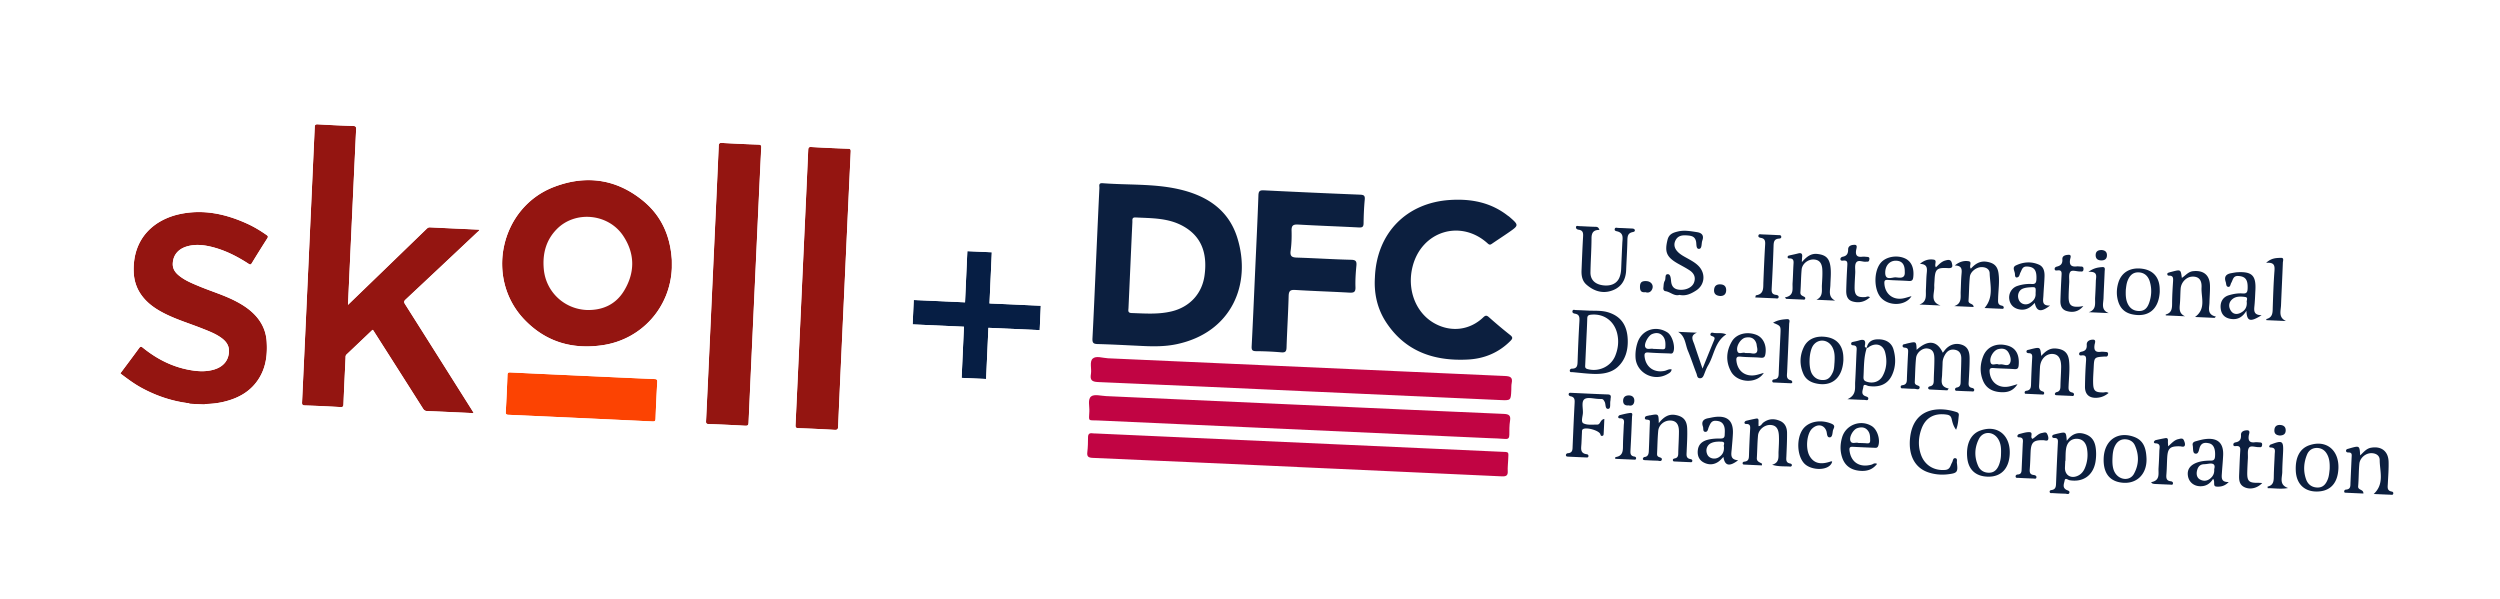 <svg fill="none" xmlns="http://www.w3.org/2000/svg" viewBox="0 0 355 85">
  <g filter="url(#filter0_d)">
    <path d="M75.072 28.53c-1.557 1.582-2.05 3.541-1.849 5.705.297 3.181 2.87 5.645 6.115 5.785 2.196.055 4.09-.757 5.282-2.732 1.554-2.57 1.565-5.235-.096-7.77-2.098-3.191-6.813-3.665-9.452-.987z" fill="#fff"/>
    <path d="M31.659 40.205c-.686-.595-1.455-1.068-2.258-1.478-1.645-.842-3.42-1.367-5.12-2.076-1.04-.434-2.09-.856-2.96-1.602-.492-.423-.813-.934-.782-1.622.05-1.204.764-2.073 2.035-2.44 1.091-.315 2.188-.224 3.27.021 1.977.453 3.762 1.353 5.451 2.448.222.143.32.158.474-.094a178.126 178.126 0 012.19-3.51c.135-.212.12-.328-.088-.473-.882-.621-1.797-1.176-2.78-1.621-3.041-1.381-6.193-2.07-9.526-1.364-3.547.75-6.75 3.329-6.576 8.22.042 1.178.378 2.267 1.063 3.243.875 1.242 2.092 2.055 3.425 2.717 1.69.84 3.499 1.384 5.246 2.078.96.383 1.933.747 2.773 1.373.64.477 1.06 1.07 1.021 1.915-.059 1.241-.795 2.14-2.107 2.532-1.22.366-2.449.267-3.668.028-2.425-.473-4.546-1.584-6.45-3.125-.24-.194-.348-.2-.54.06-.865 1.192-1.75 2.365-2.63 3.542a.568.568 0 000 .079c.948.715 1.898 1.431 2.948 2.005 2.079 1.137 4.284 1.886 6.638 2.192.075.01.165-.013.201.084.718.033 1.435.065 2.152.1.046-.096.136-.061.208-.065.825-.02 1.644-.113 2.446-.3 2.163-.505 3.994-1.517 5.156-3.486.926-1.57 1.113-3.301 1.006-5.077-.115-1.752-.907-3.164-2.218-4.304zM53.523 39.182c-.172-.272-.183-.412.073-.649 3.408-3.184 6.803-6.381 10.201-9.576.1-.094.243-.159.278-.33-.044-.01-.078-.024-.115-.026-2.299-.107-4.598-.207-6.892-.324-.235-.014-.366.102-.512.238-2.045 1.978-4.087 3.955-6.132 5.93l-5.009 4.838c.012-.265.02-.421.03-.577.372-8.106.744-16.211 1.127-24.317.016-.363-.036-.5-.44-.512-1.662-.048-3.32-.13-4.983-.228-.35-.02-.442.058-.458.414-.59 13.014-1.187 26.03-1.797 39.043-.015.336.04.45.408.464 1.674.055 3.347.134 5.02.23.356.019.442-.072.454-.418.085-2.189.19-4.38.296-6.567.008-.166-.015-.333.134-.476a905.427 905.427 0 003.695-3.508c.15.085.198.23.278.35 2.304 3.614 4.608 7.232 6.901 10.853.143.227.3.32.568.331 2.085.084 4.172.188 6.257.28.112.004.236.057.35-.046l-.225-.37c-3.168-5.014-6.333-10.033-9.507-15.047zM91.36 32.432c-.28-3.139-1.528-5.836-3.959-7.855-3.813-3.166-8.143-3.793-12.734-2.036-7.632 2.922-9.844 12.984-4.183 18.867 3.037 3.155 6.804 4.24 11.085 3.61 5.527-.815 9.616-5.351 9.835-10.976-.001-.272.004-.683-.002-1.094-.002-.17-.025-.341-.041-.516zm-6.743 4.855c-1.194 1.976-3.087 2.788-5.283 2.733-3.244-.136-5.818-2.604-6.114-5.785-.203-2.164.291-4.126 1.848-5.704 2.64-2.678 7.354-2.204 9.449.99 1.664 2.535 1.653 5.196.1 7.767zM103.677 16.532c-1.715-.06-3.428-.141-5.142-.235-.35-.02-.465.047-.482.423-.286 6.502-.59 13.004-.89 19.502-.3 6.525-.598 13.054-.91 19.582-.013.309.058.4.37.411 1.729.064 3.456.139 5.179.24.401.025.475-.097.492-.467.343-7.696.7-15.391 1.054-23.083.243-5.308.485-10.612.741-15.92.026-.352-.061-.44-.412-.453zM114.486 57.037c.381.02.51-.041.525-.462.283-6.489.585-12.977.885-19.465.301-6.528.598-13.054.906-19.582.014-.309-.05-.4-.369-.414-1.742-.065-3.48-.14-5.22-.242-.367-.024-.437.089-.452.424-.195 4.47-.403 8.94-.612 13.414-.391 8.544-.783 17.087-1.189 25.633-.016.356.072.442.419.454 1.708.067 3.408.143 5.107.24z" fill="#941511"/>
    <path d="M88.938 49.826c-3.4-.143-6.798-.306-10.198-.46-3.414-.157-6.825-.31-10.239-.478-.316-.018-.43.031-.443.38a266.326 266.326 0 01-.238 5.213c-.017.302.043.41.37.425 6.824.304 13.649.619 20.473.943.35.016.414-.1.424-.412.064-1.724.142-3.45.24-5.172.022-.332-.055-.428-.389-.44z" fill="#FC4302"/>
    <path d="M136.838 31.822l-3.475-.157-.328 7.265-7.284-.328-.156 3.462 7.284.329-.328 7.268 3.476.157.328-7.268 7.284.328.156-3.463-7.284-.328.327-7.265z" fill="#061E44"/>
    <path d="M290.877 58.31c-.774-.004-1.344.49-1.491 1.402-.09.563-.065 1.145-.091 1.722l-.028-.001-.042.95c-.047 1.115.878 1.67 1.907 1.14.426-.223.715-.58.901-1.014.388-.897.478-1.837.317-2.793-.152-.924-.683-1.404-1.473-1.405zM277.007 58.325c-.631 1.235-.677 2.555-.105 3.842.297.666.893.992 1.62.957.727-.032 1.115-.535 1.354-1.163a4.36 4.36 0 00.266-1.439c.032-.784.016-1.56-.444-2.246-.702-1.055-2.119-1.064-2.691.048zM279.746 45.578c-.621.152-1.228 1.08-1.11 1.781.121.716.761.208 1.128.38.047.023.115.01.241.015.418-.114 1.058.35 1.377-.142.27-.416.107-1.018-.141-1.488-.32-.616-.889-.696-1.495-.546zM259.729 56.798c-.561.192-1.163 1.219-.974 1.788.184.545.745.176 1.118.305.054.02.115.009.173.008.347.016.698.018 1.044.05.326.032.477-.07.472-.42-.007-.439.002-.873-.239-1.262-.388-.615-.961-.685-1.594-.47zM230.771 45.535c.081.02.174.01.259.011.347.016.69.028 1.037.047.228.014.4-.033.416-.304.031-.553.023-1.117-.346-1.559-.427-.511-.998-.527-1.575-.278-.501.219-1.139 1.366-.931 1.82.211.459.756.164 1.14.263zM297.719 58.378c-.623-.004-1.075.336-1.373.897-.294.554-.345 1.153-.375 1.757-.045.922.053 1.548.311 2.022.623 1.14 2.142 1.303 2.736.229.72-1.303.742-2.706.115-4.07-.257-.565-.807-.831-1.414-.835zM253.478 45.042c-.618.863-.71 3.194-.157 4.075.388.62.952.893 1.683.84.68-.047.985-.523 1.24-1.055.23-.482.213-1.01.254-1.399.053-.874.056-1.625-.356-2.3-.634-1.044-1.977-1.122-2.664-.16zM309.659 61.846c-.229.034-.456.068-.688.078-.638.018-.903.445-1.012.974-.096.474-.002.964.461 1.206.486.253.992.215 1.448-.166.411-.345.593-.761.544-1.317.196-.654-.115-.865-.753-.775zM265.195 35.385c.462.031 1.36.29 1.282-.775.017-1.056-.385-1.57-1.247-1.588-.871-.02-1.532.665-1.525 1.712.005 1.18.984.618 1.49.651zM240.461 58.716c-.493-.022-.987-.017-1.45.186-.643.284-.881 1.024-.549 1.678.263.518 1.015.702 1.582.36.536-.322.823-.799.748-1.56-.106-.137.309-.639-.331-.664zM285.051 37.657c.051-.902.048-.912-.797-.855-.338.022-.691.064-1.006.185-.631.244-.864 1.018-.546 1.665.272.55.972.744 1.554.393.525-.316.849-.77.795-1.388zM314.159 40.424c.589-.297.927-.764.879-1.51-.072-.215.259-.675-.222-.741-.654-.09-1.368-.13-1.894.37-.47.448-.484 1.055-.147 1.58.329.505.854.566 1.384.3zM221.875 40.692c-.37.04-.475.189-.485.545-.029 1.097-.092 2.195-.141 3.29l-.148 3.29c-.012.262-.05.488.317.59 1.589.445 3.325-.347 3.949-1.886.407-1.004.536-2.052.281-3.134-.425-1.83-1.933-2.908-3.773-2.695zM324.954 59.61c-.634.008-1.113.357-1.35.927-.482 1.158-.56 2.36-.133 3.546.27.746.878 1.16 1.68 1.146.76-.013 1.155-.532 1.407-1.204.178-.471.196-.957.257-1.396.026-.8-.009-1.54-.418-2.214-.33-.545-.829-.812-1.443-.806zM243.823 46.123c.047.023.115.009.173.008.232.01.471-.01.694.038.837.167.942-.267.798-.93-.037-.167-.039-.348-.096-.51-.26-.732-.824-.928-1.529-.79-.636.125-1.317 1.11-1.179 1.827.129.682.768.184 1.139.357z" fill="#fff"/>
    <path d="M341.421 63.132c.021-.55.034-1.13.017-1.736-.124-4.495-3.406-7.903-7.803-8.1a8.933 8.933 0 00-1.498.057 6.775 6.775 0 00-1.149-.15c-.88-.04-1.633.093-2.273.25a9.068 9.068 0 00-3.094-.686c-.095-.004-.187-.005-.283-.006a8.679 8.679 0 00-.281-.335c-1.249-1.389-3.011-2.212-4.953-2.314l-.054-.002a7.11 7.11 0 00-3.766.857 6.954 6.954 0 00-1.369-.106c-1.501.037-2.891.485-4.045 1.286a8.997 8.997 0 00-.743-.065 10.446 10.446 0 00-1.638.06c-.336.035-.648.089-.937.147a6.736 6.736 0 00-2.669-.198 6.618 6.618 0 00-1.004-.12 6.995 6.995 0 00-1.548.107c-.196.035-.423.08-.663.126a6.27 6.27 0 00-.651-3.19c.304-.68.497-1.422.56-2.211.059-.01.114-.022.172-.036a6.24 6.24 0 001.508.255l2.731.123c.184.008.364.01.545 0 .287.054.579.088.875.101l2.782.125c.343.016.684 0 1.024-.038.317.072.644.13.977.166a8.593 8.593 0 002.017-.008c.402.09.785.141 1.131.157.449.02.876-.005 1.291-.064.301.057.606.095.919.109l2.788.126a6.257 6.257 0 006.366-4.767 6.233 6.233 0 00-.505-4.298l.085-1.88c.045-1 .091-2.03.131-3.062.299-2.4-.583-4.07-1.397-5.066a6.54 6.54 0 00-4.772-2.377 8.066 8.066 0 00-.494-.005l-.079.003c-.955.022-3.408.085-5.752 2.039-.184.002-.371.01-.566.022-.612.033-1.107.127-1.433.187l-.127.025c-.282.048-.55.11-.806.18a8.665 8.665 0 00-2.751-.565 9.884 9.884 0 00-1.505.05 7.036 7.036 0 00-1.105-.137c-1.017-.046-1.85.14-2.536.314a9.479 9.479 0 00-2.001-.498 10.47 10.47 0 00-1.022-.097c-.044-.002-.085 0-.129-.003-1.158-1.449-2.906-2.425-4.957-2.599a6.428 6.428 0 00-.254-.018c-.068-.003-.136-.006-.205-.006a7.378 7.378 0 00-3.491.801 6.58 6.58 0 00-.969-.115l-.024-.001.026-.043-30.391-1.37-.055-.003c-1.725-.064-3.334.414-4.634 1.355-.067-.01-.132-.02-.2-.026a8.279 8.279 0 00-.577-.047c-.092-.004-.18-.004-.269-.008a6.539 6.539 0 00-5.196-2.654c-.425-.023-.853-.042-1.278-.061-.282-.013-.568-.026-.85-.035a6.515 6.515 0 00-4.872 1.486c-1.036-.913-2.344-1.516-3.83-1.74l-.227-.033c-.535-.082-1.198-.187-1.973-.222a10.261 10.261 0 00-4.326.716 6.911 6.911 0 00-3.384-1.04l-.296-.013s-.718-.036-.871-.042a27.142 27.142 0 00-.544-.022 6.648 6.648 0 00-1.941.059 6.953 6.953 0 00-1.667-.228c-.2-.002-.425-.012-.728-.026l-.904-.044-.279-.013a7.26 7.26 0 00-.499-.04 6.445 6.445 0 00-4.488 1.525c-.477-.535-.962-.961-1.343-1.291a6.954 6.954 0 00-.638-.494c-2.784-2.12-6.081-3.282-9.805-3.45a22.464 22.464 0 00-2.451.025c-2.515.155-4.852.757-6.949 1.764-.062-.075-.12-.149-.175-.212-.861-.987-2.426-2.186-4.99-2.302l-.044-.002a1293.983 1293.983 0 01-13.589-.613l-.058-.002c-2.513-.113-4.17.9-5.116 1.768-.099.09-.199.191-.299.296-1.592-.891-3.491-1.63-5.766-2.126-1.724-.377-3.396-.554-4.823-.65l.001-.013-34.727-1.565a8.972 8.972 0 00-1.845-3.132c-1.614-1.768-3.864-2.805-6.33-2.916-.023 0-.064-.003-.091-.004a215.252 215.252 0 01-5.019-.233l-.147-.006a9.338 9.338 0 00-3.768.601 9.252 9.252 0 00-3.723-.946l-.112-.005a247.315 247.315 0 01-4.968-.23l-.105-.006c-3.262-.147-5.454 1.321-6.469 2.21a9.007 9.007 0 00-2.991 5.663c-2.803-1.553-5.843-2.435-8.962-2.575-2.945-.133-5.953.377-8.931 1.52a19.967 19.967 0 00-7.848 5.458l-.99-.044c-1.71-.077-3.479-.16-5.21-.245l-.054-.003a9.264 9.264 0 00-2.436.217l.238-5.043c.122-2.7-.833-4.643-1.657-5.798-1.615-2.265-4.184-3.642-7.054-3.771l-.16-.007c-.68-.02-1.381-.046-2.133-.08a245.03 245.03 0 01-2.604-.134l-.136-.006c-5.094-.23-9.27 3.579-9.506 8.683l-.228 5.043c-2.212-.741-4.378-1.152-6.554-1.25a21.72 21.72 0 00-5.465.447c-3.72.787-6.946 2.593-9.33 5.228-2.862 3.16-4.29 7.236-4.127 11.783.082 2.26.666 4.438 1.702 6.388-.38.517-.769 1.036-1.171 1.575l-.686.918a8.66 8.66 0 00-1.708 4.783c-.009.193-.019.498.001.88a8.66 8.66 0 003.438 6.5c1.071.81 2.403 1.815 4.016 2.693a27.657 27.657 0 008.79 3.05 9.002 9.002 0 001.834.283l2.15.1a8.91 8.91 0 001.793-.102 20.553 20.553 0 003.235-.48c1.418-.33 2.672-.78 3.786-1.307 1.506 1.23 3.382 1.943 5.412 2.035l.126.006c.731.022 1.48.053 2.224.086.844.038 1.71.084 2.58.133l.13.006c2.312.105 4.501-.609 6.224-2.02 1.62 1.562 3.742 2.48 6.072 2.585l.044.002c.793.032 1.588.068 2.38.104l3.557.163a9.028 9.028 0 002.991-.219 9.46 9.46 0 002.586.478l3.493.157c5.954.269 11.5.525 16.957.785l.024.001a9.332 9.332 0 004.008-.693 9.276 9.276 0 003.939 1.065l.088.004c.796.029 1.592.061 2.388.097a204.446 204.446 0 012.747.141 9.374 9.374 0 003.792-.604c1 .497 2.237.883 3.733.95l.109.005a219.776 219.776 0 014.897.228l.146.006c.476.022.926.008 1.357-.03l41.94 1.89.001-.017c4.026.178 7.917.35 11.399.507l10.851.49c.092.007.184.015.279.019l10.593.478c6.043.272 12.293.554 18.437.844l.021.001c2.717.123 4.445-1.026 5.416-2.009.2-.205.437-.473.67-.802l22.76 1.026c.227.03.454.054.686.064.238.011.476.008.712-.001l14.442.65c.065.004.129.01.194.013.054.002.106.001.157.004l5.747.259c.074.003.152.01.227.013.075.004.147.003.221.007l10.27.463c.241.024.485.045.727.056.238.011.476.012.719.009l5.461.246c.159.014.322.028.486.036.078.003.159.007.241.007.068.003.133 0 .198-.001l3.805.171.021.001.064.003.208.01a6.456 6.456 0 004.901 2.158c.275.016.551.031.83.044.2.009.387.017.571.022.173.022.37.04.587.05a6.493 6.493 0 004.758-1.75l2.73.124c.17.014.336.028.506.036.157.007.31.007.464.007l9.844.444c.156.017.316.031.472.038.099.005.197.01.296.007l.154-.003 6.196.279a6.208 6.208 0 00.857.039l8.26.372a9.84 9.84 0 001.295.058l4.843.219.183.008 1.15.052c.245.01.487.008.73-.011.243.041.487.066.736.077l1.237.056c.344.015.68.03 1.017.042.089.007.187.015.296.02 2.935.133 5.523-1.644 6.438-4.42a6.497 6.497 0 00-.366-4.954zm-21.495-30.52c.447-.01.256.44.248.684-.077 2.019-.182 4.036-.262 6.055-.033.804-.395 1.729.71 2.234l-2.789-.126c-.004-.058-.017-.154-.006-.156.954-.236.889-.983.912-1.726.053-1.7.113-3.404.241-5.101.057-.742.002-1.264-1.175-1.158.751-.707 1.462-.688 2.121-.706zm-7.437 5.323c.639-.192 1.309-.311 1.974-.257.567.046.68-.194.703-.69.053-1.261-.311-1.73-1.313-1.792-.768-.048-.768.564-1.012.974-.125.212-.119.607-.421.573-.339-.036-.273-.434-.364-.693-.268-.77.065-1.132.796-1.256.285-.048.571-.113.858-.127 2.08-.117 2.67.473 2.56 2.552-.041.752-.061 1.506-.139 2.253-.072.677-.103 1.284 1.025 1.294-1.631 1.024-2.094.867-2.163-.628-.511.837-1.158 1.277-2.097 1.17-.905-.102-1.442-.592-1.549-1.47-.115-.923.299-1.652 1.142-1.903zm-8.465-3.24c.139-.044.28-.075.418-.113 1.22-.316 1.22-.316 1.381.888.53-.347.908-.88 1.59-.955 1.472-.161 2.357.538 2.403 2.022.025.81-.056 1.619-.072 2.43-.018.78-.39 1.699.922 2l-.192.178-2.782-.126c1.613-1.157.855-2.786.928-4.18.062-1.152-.467-1.58-1.307-1.553-.832.027-1.593.788-1.661 1.706-.058.748-.041 1.507-.115 2.254-.069.69-.07 1.31.735 1.672l-2.731-.123c-.001-.035-.017-.13-.011-.13.9-.231.907-.921.91-1.662.005-1.012.071-2.026.133-3.035.027-.438.052-.83-.559-.818-.116.002-.237-.037-.254-.178-.029-.201.13-.235.264-.276zM32.864 49.583c-1.162 1.973-2.993 2.982-5.155 3.486-.803.188-1.621.28-2.447.3-.075 0-.162-.03-.207.066-.718-.032-1.435-.065-2.153-.1-.036-.097-.126-.074-.2-.084-2.351-.307-4.556-1.055-6.638-2.193-1.051-.574-2-1.286-2.95-2.005-.002-.024 0-.051 0-.078.879-1.18 1.766-2.354 2.631-3.542.189-.26.301-.255.541-.06 1.907 1.54 4.027 2.652 6.45 3.125 1.222.238 2.448.338 3.667-.029 1.313-.393 2.048-1.29 2.108-2.532.038-.844-.382-1.438-1.021-1.915-.841-.626-1.81-.989-2.774-1.372-1.747-.694-3.556-1.238-5.245-2.079-1.334-.665-2.551-1.474-3.425-2.717-.682-.972-1.021-2.065-1.064-3.242-.175-4.889 3.029-7.47 6.576-8.22 3.334-.707 6.485-.018 9.527 1.363.982.446 1.9 1.004 2.78 1.621.21.149.222.262.087.473-.74 1.163-1.475 2.33-2.19 3.51-.154.252-.252.24-.474.095-1.688-1.096-3.474-1.996-5.45-2.448-1.086-.25-2.18-.336-3.27-.022-1.271.368-1.985 1.233-2.036 2.44-.03.685.29 1.2.782 1.623.87.746 1.92 1.167 2.96 1.601 1.7.709 3.475 1.234 5.12 2.077.807.413 1.573.883 2.258 1.478 1.312 1.14 2.103 2.552 2.212 4.303.114 1.776-.073 3.508-1 5.077zm30.038 5.072c-2.085-.094-4.173-.195-6.258-.279-.268-.012-.42-.103-.567-.331a4504.91 4504.91 0 00-6.902-10.853c-.076-.12-.124-.268-.277-.35-1.229 1.169-2.46 2.343-3.696 3.508-.149.143-.126.31-.133.476-.102 2.188-.211 4.378-.296 6.567-.013.35-.099.44-.455.418a190.61 190.61 0 00-5.02-.23c-.364-.013-.423-.128-.408-.464.607-13.013 1.207-26.03 1.797-39.043.017-.356.109-.434.459-.414 1.658.095 3.321.177 4.981.228.409.011.457.15.44.512-.382 8.106-.754 16.211-1.126 24.317-.01.156-.018.312-.03.577l5.01-4.838c2.045-1.978 4.086-3.956 6.131-5.93.143-.14.274-.253.512-.238 2.298.117 4.597.217 6.892.324.034.001.071.017.115.025-.035.172-.178.237-.277.331a3402.62 3402.62 0 01-10.201 9.576c-.253.237-.246.38-.074.65 3.175 5.013 6.336 10.032 9.5 15.052.076.122.149.248.225.37-.106.097-.23.044-.342.04zm26.189.776c-.01.313-.07.429-.424.413a6889.53 6889.53 0 00-20.474-.944c-.327-.014-.387-.122-.37-.424.092-1.736.177-3.476.239-5.213.012-.35.13-.398.443-.38 3.41.166 6.824.32 10.238.478 3.4.156 6.798.316 10.199.46.333.014.41.106.392.435-.102 1.729-.18 3.452-.243 5.175zm-7.522-10.409c-4.277.63-8.048-.454-11.085-3.61-5.66-5.882-3.449-15.944 4.183-18.866 4.59-1.758 8.92-1.13 12.734 2.035 2.427 2.016 3.676 4.713 3.96 7.856.016.17.039.345.041.515.01.412.004.823.002 1.094-.22 5.625-4.308 10.162-9.835 10.976zm21.789-12.116c-.354 7.696-.711 15.391-1.054 23.084-.017.37-.094.488-.491.467-1.727-.105-3.454-.18-5.18-.24-.316-.011-.386-.103-.37-.411.312-6.529.61-13.054.91-19.583.3-6.501.604-13.003.89-19.501.017-.377.133-.443.483-.424 1.713.098 3.427.175 5.141.235.351.013.439.102.419.454-.263 5.307-.505 10.612-.748 15.92zm87.884 2.487c.244-6.32 4.502-10.614 10.694-10.998 2.993-.184 5.763.352 8.176 2.234.069.055.146.095.212.15 1.38 1.203 1.383 1.207-.105 2.241-.767.533-1.556 1.034-2.323 1.567-.232.16-.352.243-.636-.015-3.81-3.472-9.363-1.774-10.659 3.245-.851 3.299.437 6.636 3.134 8.117 2.327 1.278 4.975.965 6.891-.868.346-.331.514-.28.829-.004.976.856 1.964 1.71 2.987 2.51.432.336.355.53.023.858-1.656 1.655-3.698 2.501-5.983 2.622-4.812.26-8.945-1.12-11.688-5.363-1.268-1.953-1.693-4.15-1.552-6.296zm-15.758-12.36c4.548.232 9.099.43 13.653.615.51.02.714.117.661.69a41.491 41.491 0 00-.166 3.38c-.006.513-.191.61-.671.585-2.869-.15-5.74-.249-8.606-.412-.706-.042-.969.12-.948.865.028.953-.002 1.917-.133 2.859-.115.827.227.948.935.97 2.552.077 5.1.247 7.653.307.697.018.803.247.748.86-.097 1.009-.166 2.025-.13 3.032.028.746-.282.81-.9.772-2.549-.145-5.102-.216-7.65-.379-.734-.046-.921.17-.939.882-.062 2.431-.219 4.857-.298 7.287-.019.56-.163.74-.75.69a44.689 44.689 0 00-3.564-.164c-.545-.004-.667-.16-.64-.695.186-3.584.337-7.17.498-10.75.161-3.555.338-7.112.468-10.668.017-.604.167-.757.779-.726zm-12.258-.2c3.988.873 7.184 2.85 8.459 6.9 2.081 6.602-.785 13.484-8.591 15.141-1.624.345-3.255.333-4.894.255-2.115-.099-4.233-.218-6.35-.273-.626-.017-.753-.217-.72-.81.188-3.557.334-7.112.495-10.67.16-3.558.317-7.112.488-10.67.013-.291-.168-.738.453-.69 3.552.28 7.147.05 10.66.817zm-53.841 33.972c-.347-.012-.438-.098-.419-.454.406-8.543.794-17.086 1.19-25.633.205-4.47.417-8.943.611-13.413.016-.336.082-.449.452-.425 1.74.102 3.478.18 5.22.242.32.01.384.106.37.414-.311 6.525-.609 13.054-.907 19.583-.299 6.487-.602 12.975-.884 19.464-.019.42-.145.483-.525.462a197.59 197.59 0 00-5.108-.24zm34.254-13.926l-7.285-.328-.327 7.264-3.475-.156.327-7.265-7.284-.329.156-3.462 7.284.328.328-7.265 3.472.157-.328 7.264 7.284.329-.156 3.463h.004zm65.636 20.77c-7.651-.361-15.302-.703-22.957-1.048l-6.087-.274v-.007c-9.681-.437-19.363-.88-29.045-1.292-.656-.03-.867-.196-.783-.848.089-.686.096-1.386.097-2.079 0-.459.188-.627.628-.563.143.02.289.017.436.023 19.159.864 38.318 1.724 57.48 2.591 1.343.06 1.155-.077 1.115 1.2-.017.519-.095 1.042-.064 1.56.043.634-.232.764-.82.738zm1.153-7.893c-.104.654-.094 1.328-.1 1.994-.003.438-.141.622-.612.58-.75-.068-1.506-.078-2.258-.112-18.523-.835-37.05-1.666-55.572-2.512-1.374-.062-1.281.225-1.197-1.277.04-.74-.265-1.738.267-2.143.452-.343 1.39-.07 2.111-.037 9.189.41 18.381.825 27.569 1.24 9.624.433 19.251.874 28.875 1.284.732.03 1.045.19.917.983zm.231-5.35c-.065.307-.039.634-.053.953-.065 1.513-.065 1.513-1.541 1.447l-28.354-1.279v-.003c-9.596-.433-19.192-.879-28.791-1.274-.914-.038-1.15-.32-1.007-1.154.125-.735-.23-1.716.241-2.167.48-.461 1.435-.088 2.179-.055 18.789.837 37.574 1.69 56.363 2.514.759.034 1.14.19.963 1.019zm86.148-14.271c.452-1.492 1.738-2.205 3.408-1.97 1.52.214 2.39 1.185 2.459 2.751.01.232.006.463.009.544-.14 2.495-1.654 3.664-3.928 3.17-.952-.205-1.602-.761-1.921-1.687-.326-.932-.304-1.886-.027-2.808zm-2.357-4.63c.407.036.76.221.739.774-.019.496-.322.703-.788.699-.511-.003-.828-.231-.814-.77.012-.49.308-.71.863-.703zm.061 2.42c.489-.043.363.332.355.6-.051 1.269-.122 2.54-.165 3.81-.029.783-.39 1.701.753 2.123l-2.85-.128c1.138-.367.859-1.297.904-2.077.046-.78.084-1.556.102-2.337.018-.614.361-1.414-1.058-1.315.778-.56 1.371-.625 1.959-.677zm-6.433-.07c.544-.132.815-.411.772-1.025-.037-.553.501-.627.864-.648.495-.028.276.438.236.65-.145.802.176 1.088.947.997.198-.021.404.022.609.021.259-.002.356.108.344.37-.011.257-.112.371-.373.336a.383.383 0 00-.088-.004c-.488.015-1.167-.274-1.413.048-.264.345-.127.997-.153 1.516-.034.664-.077 1.329-.084 1.994-.01 1.213.36 1.543 1.585 1.431.168-.016.333-.053.501-.082-.663.816-1.502.979-2.406.693-.675-.214-.87-.807-.847-1.459.039-1.184.089-2.368.156-3.554.027-.438.061-.823-.573-.74-.151.02-.381.058-.403-.191-.015-.208.157-.31.326-.353zm-12.543-.762c.578.094.005.714.33 1.058.585-.653 1.282-1.139 2.28-.975.991.164 1.496.601 1.641 1.604.177 1.214-.031 2.425-.055 3.64-.01.449-.066.871.528.983.139.026.288.115.27.29-.023.21-.204.154-.337.152-.8-.033-1.599-.069-2.388-.104 1.341-1.537.783-3.292.727-4.943-.02-.613-.579-.893-1.215-.864-.703.033-1.521.652-1.595 1.37-.118 1.119-.108 2.255-.189 3.38-.039.558.719.358.718.909l-2.747-.124c1.127-.374.876-1.3.915-2.09.04-.81.043-1.623.116-2.428.06-.643.114-1.232-.952-1.25.676-.564 1.337-.707 1.953-.608zm-4.952-.22c.562.086.036.715.319 1.085.402-.37.78-.818 1.339-.963.355-.093.766-.21.915.33.129.472.179.79-.541.75-1.608-.092-1.837.16-1.91 1.76-.013.288-.05.58-.035.865.045.957-.643 2.17.898 2.685l-3.013-.136c1.145-.394.881-1.343.928-2.147.045-.78.04-1.561.119-2.336.068-.677.08-1.257-.968-1.291.66-.575 1.334-.701 1.949-.602zm-7.452.385c.752-.823 2.263-1.074 3.385-.562.908.415 1.314 1.378 1.175 2.65-.05.44-.2.589-.648.555-.982-.075-1.966-.082-2.948-.15-.424-.029-.535.078-.507.514.082 1.428 1.152 2.343 2.576 2.125.388-.06.762-.197 1.276-.333-.841 1.416-3.235 1.462-4.347.205-1.044-1.179-1.023-3.846.038-5.005zm-5.45-.8c.577-.117.756-.452.752-1.033-.005-.572.575-.668.959-.654.402.015.224.48.183.715-.133.749.108 1.076.89.972.226-.031.463.014.694.027.204.01.319.09.288.323-.025.182-.043.348-.278.358-.058.004-.116-.009-.174-.001-.487.08-1.132-.35-1.434.149-.225.37-.095.958-.12 1.45-.034.664-.081 1.328-.09 1.994-.016 1.185.334 1.5 1.503 1.43.191-.012.373-.184.68.024-.764.693-1.585.846-2.46.603-.781-.219-.931-.888-.913-1.591.032-1.158.084-2.314.15-3.47.026-.444.05-.824-.58-.743-.154.02-.387.04-.396-.209-.001-.2.174-.311.346-.344zm-11.279 3.62c.069-1.76.142-3.524.249-5.283.03-.515.01-.91-.606-1.013-.162-.028-.384-.082-.35-.305.04-.3.305-.197.489-.188.782.028 1.564.067 2.346.105.163.008.376-.03.41.21.033.245-.18.273-.344.286-.653.049-.729.46-.747 1.01a271.174 271.174 0 01-.263 5.98c-.026.502-.052.918.609.996.156.017.456.102.354.383-.073.2-.301.115-.464.108-.922-.038-1.844-.08-2.837-.124.067-.205.075-.3.099-.305 1.153-.17 1.022-1.052 1.055-1.86zm3.371 12.761c-.022.482-.168 1.005.541 1.16.084.017.196.168.193.253-.006.194-.182.175-.325.17-.724-.034-1.449-.063-2.173-.102-.132-.006-.308.03-.34-.169-.029-.191.138-.265.265-.276.657-.063.633-.52.651-1 .069-1.823.161-3.644.243-5.465.051-1.126.051-1.126-1.049-1.58.686-.4 1.308-.461 1.931-.508.584-.045.366.404.358.666-.089 2.286-.192 4.569-.295 6.851zm-7.835-4.37c.646-1.089 2.188-1.44 3.493-.913.957.386 1.457 1.47 1.266 2.68-.062.399-.163.605-.648.56-.954-.088-1.916-.053-2.866-.154-.617-.065-.66.195-.596.677.185 1.415 1.297 2.22 2.741 1.942.329-.063.652-.178 1.135-.313-1.01 1.606-3.755 1.439-4.643-.182-.785-1.418-.701-2.91.118-4.297zm-1.581-8.085c.533.044.775.347.759.853-.019.577-.37.806-.843.795-.632-.046-.925-.348-.873-.903.049-.565.404-.787.957-.745zm-8.159.482c.046-.338.017-.669.206-1 .177-.305-.053-.961.457-.918.38.03.393.657.436 1.043.085.768.495 1.123 1.246 1.167.931.053 1.768-.362 2.014-1.05.265-.743-.03-1.31-.645-1.716-.507-.332-1.043-.61-1.571-.906-1.705-.954-1.993-1.68-1.549-3.445.208-.827.836-1.012 1.498-1.166.895-.211 1.79-.035 2.68.1.721.11 1.01.505.757 1.197-.151.414-.014 1.151-.465 1.178-.461.027-.34-.698-.432-1.08-.158-.656-.589-.767-1.135-.819-.696-.065-1.375-.048-1.754.645-.282.518-.224 1.057.173 1.537.42.505.997.78 1.549 1.093.581.329 1.167.644 1.618 1.154.95 1.069.764 2.61-.436 3.382-.698.448-1.441.826-2.362.624-.749.221-1.302-.436-2.01-.532-.196-.036-.309-.255-.275-.488zm-2.431-.95c.626.026.958.455.915.878-.043.426-.413.916-1.016.695-.724.1-.796-.335-.78-.84.012-.581.303-.755.881-.732zm-1.694 17.026c-.026.423-.28.759-.798.62-.521.061-.806-.183-.791-.678.015-.469.292-.731.786-.736.546-.01.831.313.803.794zm-8.281-24.714c.048-.226.288-.113.442-.11.782.026 1.563.081 2.346.096.276.006.428.108.536.446-.814-.016-1.121.364-1.123 1.166-.005 1.618-.125 3.237-.151 4.857-.015 1.025.614 1.659 1.697 1.826 1.205.184 2.096-.238 2.441-1.157a3.77 3.77 0 00.224-1.187c.047-1.214.102-2.428.16-3.642.035-.685.245-1.43-.749-1.669-.118-.029-.382-.071-.33-.314.065-.306.328-.165.501-.164.637.012 1.276.054 1.912.08.18.007.387.03.437.203.071.237-.186.28-.327.311-.654.144-.709.593-.72 1.157-.03 1.416-.121 2.832-.178 4.247-.062 1.53-.822 2.583-2.285 2.98-1.242.334-2.384-.087-3.342-.92-.616-.537-.736-1.286-.708-2.06.064-1.56.124-3.121.215-4.68.03-.526.05-.977-.631-1.065-.209-.034-.411-.172-.367-.4zm4.929 24.311c-.019.115-.004.235-.033.346-.096.406.09 1.111-.28 1.166-.522.075-.346-.661-.548-1.01-.126-.22-.197-.396-.477-.382-.116.005-.231-.01-.347-.012-.691-.014-1.574-.295-2.025.027-.482.346-.194 1.29-.232 1.975-.026.502-.32 1.263.077 1.465.543.276 1.297.17 1.958.176.48.005.386-.696 1.011-.804-.033.73-.059 1.384-.095 2.035-.011.163.007.37-.249.376-.194.005-.184-.15-.243-.282-.233-.504-1.912-.97-2.422-.694-.192.103-.163.285-.17.45-.028.55-.046 1.1-.078 1.65-.036.643-.225 1.359.772 1.478.132.016.266.138.221.313-.05.188-.218.15-.354.144-.84-.035-1.68-.076-2.524-.114-.146-.007-.312-.018-.317-.205-.007-.167.138-.276.278-.283.721-.05.66-.569.678-1.06.083-1.995.167-3.99.277-5.983.026-.495.055-.925-.577-1.042-.138-.027-.287-.136-.266-.298.031-.24.248-.196.411-.188 1.71.077 3.42.167 5.132.224.408.015.482.188.422.532zm-2.499-3.443c-.983-.038-1.966-.16-2.947-.248-.132-.013-.312.053-.362-.139-.054-.22.129-.355.286-.354.807.006.797-.522.816-1.105.064-1.88.146-3.76.254-5.637.032-.543.013-.968-.647-1.07-.206-.032-.416-.147-.325-.408.078-.221.297-.106.454-.102.636.018 1.275.054 1.911.083.922.028 1.842-.04 2.756.256 1.86.6 2.617 1.947 2.709 3.766.078 1.53-.301 2.97-1.458 4.005-.934.842-2.202.996-3.447.953zm6.099 12.024c-.046.198-.218.15-.351.144-.86-.036-1.724-.075-2.615-.115.022-.19.021-.24.028-.243 1.19-.16 1.066-1.053 1.084-1.889.018-.865.074-1.733.11-2.601.018-.462.227-1.037-.595-1.02-.126.002-.23-.108-.19-.229a.38.38 0 01.228-.224c.476-.118.951-.24 1.438-.302.466-.057.299.326.289.54-.06 1.56-.127 3.12-.214 4.68-.024.458-.067.87.542.966.125.022.289.101.246.293zm-.078-14.376a5.71 5.71 0 01.266-2.03c.578-1.868 2.61-2.575 4.272-1.504.692.446 1.148 2.043.826 2.773-.14.316-.371.211-.582.205-.983-.034-1.97-.055-2.952-.133-.499-.04-.593.153-.541.59.172 1.49 1.35 2.328 2.84 2.022.326-.067.62-.305 1.001-.21-.045.385-.344.528-.61.68-1.993 1.112-4.42-.227-4.52-2.393zm8.063 14.732c-.04.203-.212.154-.344.148-.694-.024-1.391-.056-2.085-.094-.132-.006-.308.023-.329-.181-.018-.195.15-.235.281-.26.389-.08.475-.325.481-.688.019-1.04.097-2.08.099-3.119.004-1.053-.407-1.544-1.21-1.57-.854-.029-1.653.608-1.733 1.485-.099 1.063-.11 2.136-.162 3.204-.009.214.014.382.254.488.184.08.532.14.4.436-.11.243-.417.09-.631.087-.579-.006-1.16-.046-1.738-.072-.146-.006-.316-.028-.301-.214.008-.085.133-.222.215-.232.527-.05.61-.444.628-.838.066-1.39.098-2.782.157-4.173.009-.203-.088-.228-.233-.269-.192-.056-.543.03-.473-.324.053-.256.372-.228.586-.3.052-.017.116-.008.171-.019 1.179-.219 1.179-.222 1.208 1.115.686-.877 1.396-1.344 2.399-1.156 1.061.197 1.593.738 1.635 1.912.043 1.096-.034 2.194-.077 3.293-.018.468-.121.943.549 1.055.125.022.289.094.253.286zm.597-12.422c-.425-1.069-.771-2.175-1.217-3.236-.388-.918-.346-2.071-1.398-2.697l2.676.121c-1.055.418-.554 1.107-.356 1.71.353 1.084.727 2.157 1.148 3.393.587-1.445 1.105-2.74 1.644-4.028.107-.253.124-.416-.167-.54-.163-.07-.458-.113-.326-.396.11-.237.366-.11.546-.091.533.048 1.09-.063 1.678.191-1.632 1.055-1.703 2.938-2.562 4.374-.236.394-.399.832-.568 1.263-.123.307-.236.62-.637.593-.387-.028-.369-.421-.461-.657zm3.822 11.833c-.243.234-.434.463-.663.636-.67.497-1.414.531-2.13.153-.685-.361-.933-.998-.844-1.752.098-.82.609-1.264 1.378-1.47.624-.17 1.259-.188 1.896-.187.361.003.527-.129.541-.498.018-.492.081-.982-.167-1.442-.236-.44-.626-.545-1.088-.573-.65-.036-.797.433-1.001.886-.121.267-.125.732-.528.68-.349-.046-.214-.482-.304-.74-.254-.723.079-1.081.779-1.2.285-.048.568-.123.853-.161 1.831-.251 2.705.533 2.623 2.36-.033.723-.109 1.44-.166 2.162-.056.718-.3 1.529.905 1.614-1.228.947-1.893.798-2.084-.468zm9.709 1.243c-.019.06-.121.134-.179.132-.842-.066-1.705.028-2.612-.264 1.097-.304.877-1.157.913-1.886.037-.75.088-1.505.05-2.255-.052-1.032-.438-1.47-1.203-1.508-.812-.044-1.681.644-1.76 1.487-.099 1.066-.103 2.136-.169 3.207-.031.54.434.594.744.812-.01.078-.02.156-.034.237-.82-.037-1.636-.07-2.455-.114-.106-.005-.243.012-.27-.148-.035-.2.121-.264.255-.275.653-.062.63-.525.648-1.004.035-1.157.091-2.313.153-3.47.024-.447.105-.899-.581-.872-.123.005-.241-.099-.215-.217a.373.373 0 01.222-.231c.475-.121.957-.225 1.442-.32.278-.054.346.115.335.36-.011.227-.004.458-.002.713.372-.014.462-.343.673-.5.752-.568 1.551-.6 2.38-.24.728.319.988.97.997 1.694.008 1.098-.048 2.197-.095 3.296-.021.468-.127.946.546 1.06.118.016.28.119.217.306zm-.809-23.694l-.178-.201c1.381-.25 1.038-1.259 1.095-2.075.058-.837.072-1.676.12-2.516.025-.472.129-.97-.608-.952-.119.001-.226-.044-.215-.2.009-.143.11-.189.227-.214.424-.097.847-.18 1.267-.29.5-.13.627.093.562.542-.025.169-.019.342-.035.692.658-.749 1.274-1.265 2.216-1.158 1.143.13 1.657.581 1.831 1.71.137.897.025 1.793.002 2.686-.019.797-.366 1.7.677 2.226l-2.656-.12c.985-.462.738-1.333.775-2.086.04-.722.093-1.447.061-2.169-.048-.991-.47-1.442-1.246-1.463-.807-.023-1.616.617-1.694 1.44-.099 1.066-.09 2.14-.175 3.206-.032.393.206.482.463.61.127.063.277.134.214.318-.063.191-.237.122-.367.116-.775-.028-1.554-.066-2.336-.102zm3.354 22.348c.612 1.026 1.566 1.253 3.041.728.038-.015.101.032.151.048-.34 1.35-3.004 1.329-4.003.217-.987-1.095-1.101-3.482-.179-4.797.801-1.143 2.57-1.457 4.104-.8.652.28.24.653.177.99-.067.35-.061.915-.434.939-.451.027-.373-.568-.488-.889-.317-.908-1.242-1.086-2.025-.353-.779.726-.968 2.869-.344 3.917zm.74-10.37c-.737-.19-1.322-.6-1.634-1.304-.569-1.287-.541-2.607.071-3.85.585-1.188 1.853-1.657 3.353-1.372 1.271.24 2.047 1.081 2.218 2.425.043.341.031.69.038.824-.139 2.644-1.752 3.87-4.046 3.277zm8.994 8.885c-.125.361-.374.296-.626.284-.986-.04-1.969-.078-2.955-.133-.398-.021-.561.053-.504.525.197 1.67 1.445 2.478 3.14 2 .207-.058.378-.292.775-.104-.692.9-1.582 1.084-2.565.972-1.163-.131-2.002-.72-2.387-1.855-.325-.963-.298-1.93-.009-2.9.529-1.773 2.63-2.559 4.214-1.577.783.484 1.227 1.901.917 2.788zm1.963-10.046c-.59 1.292-1.771 1.796-3.332 1.56-.24-.039-.7-.406-.748.122-.04.433-.436 1.057.325 1.333.195.07.437.135.375.384-.071.272-.344.137-.521.133-.711-.019-1.422-.057-2.435-.103 1.325-.593 1.046-1.588 1.099-2.459.085-1.44.133-2.883.198-4.327.019-.404.124-.841-.509-.866-.146-.007-.286-.074-.257-.267.025-.182.179-.196.32-.23.255-.06.512-.103.758-.18.608-.19 1.04-.167.877.658-.045.226-.004.377.264.338.193-.881.819-1.173 1.644-1.17 1.073.005 1.872.49 2.144 1.43.35 1.225.331 2.472-.202 3.644zm7.968 14.093c-.962.12-1.92.035-2.833-.27-1.893-.637-2.808-2.405-2.596-4.764.391-4.288 3.849-4.649 6.487-3.837.249.076.487.152.443.52-.079.625-.077 1.26-.384 2.029-.414-.563-.511-1.07-.635-1.555-.102-.399-.317-.538-.716-.596-1.72-.248-2.987.419-3.568 2.038-.425 1.19-.498 2.428-.069 3.653.528 1.506 1.875 2.311 3.456 2.165.709-.067.721-.644.968-1.065.133-.228.102-.675.487-.596.311.062.161.446.191.681.167 1.293.044 1.44-1.231 1.597zm1.329-11.852c-.13-.006-.312.033-.351-.162-.036-.182.108-.281.239-.306.546-.097.55-.492.556-.913.02-1.07.082-2.137.086-3.207.003-.585-.196-1.093-.861-1.232-.651-.135-1.12.123-1.449.692-.207.362-.336.73-.344 1.147-.013.577-.052 1.157-.072 1.734-.024.767-.374 1.655.946 1.922-.065.085-.134.17-.199.256-.84-.038-1.68-.072-2.519-.12-.068-.004-.168-.07-.189-.131-.067-.18.085-.285.212-.314.595-.116.557-.56.57-1 .023-.954.086-1.907.085-2.861-.002-.718-.096-1.432-1.039-1.522-.675-.065-1.482.582-1.564 1.36-.116 1.12-.122 2.251-.18 3.377-.008.19.033.331.209.434.203.118.607.146.452.483-.121.266-.474.08-.716.08-.521 0-1.044-.037-1.564-.068-.129-.009-.306.051-.369-.128-.064-.18.064-.303.205-.317.719-.073.647-.6.669-1.092.047-1.184.1-2.37.164-3.554.018-.34.032-.644-.43-.682-.159-.014-.376-.03-.348-.281.024-.233.244-.203.4-.247a5.81 5.81 0 01.42-.11c1.122-.249 1.122-.249 1.171.946 1.607-1.48 2.905-1.323 3.716.41.119-.152.217-.287.325-.414.624-.757 1.529-1.03 2.411-.71.902.322 1.064 1.104 1.069 1.896.012 1.099-.068 2.196-.124 3.295-.022.41-.102.82.479.929.156.027.355.145.291.356-.069.228-.289.13-.446.126a51.18 51.18 0 01-1.911-.072zm4.306 12.19c-1.76-.041-2.796-1.016-2.942-2.77-.16-1.89.509-3.273 1.822-3.764 2.426-.907 4.355.617 4.218 3.337-.1 2.065-1.24 3.24-3.098 3.198zm4.372-15.81c-.041.468-.206.572-.641.54-.981-.072-1.966-.072-2.947-.15-.5-.04-.576.147-.534.584.135 1.453 1.272 2.317 2.736 2.04.33-.064.652-.178 1.221-.333-.66 1.027-1.498 1.183-2.372 1.134-1.135-.065-2.072-.515-2.532-1.647-.469-1.153-.413-2.33.033-3.458.542-1.373 1.924-1.936 3.459-1.51 1.188.333 1.709 1.304 1.577 2.8zm.268-7.916c-.874-.104-1.458-.606-1.597-1.442-.134-.818.333-1.647 1.142-1.913a5.507 5.507 0 012.054-.278c.523.034.629-.192.653-.647.069-1.312-.308-1.794-1.342-1.834-.66-.027-.712.454-.921.842-.141.265-.133.687-.522.71-.243.017-.254-.28-.262-.477-.011-.418-.458-.948.134-1.23 1.055-.504 2.187-.592 3.273-.112.695.307.817 1.01.792 1.698-.031.923-.12 1.843-.165 2.766-.032.64-.265 1.408.948 1.34-1.279 1.003-1.903.877-2.171-.376-.555.614-1.155 1.056-2.016.953zm3.93 18.434c-.089.309-.452.13-.691.125-1.378-.038-1.744.289-1.809 1.655-.036.81-.052 1.619-.12 2.428-.037.464.009.796.565.858.19.023.438.119.375.377-.054.222-.289.127-.449.123-.697-.025-1.391-.053-2.088-.09-.156-.008-.387.056-.414-.193-.016-.16.136-.28.272-.287.598-.024.572-.446.591-.857.049-1.156.101-2.313.153-3.47.02-.444.176-.967-.581-.953-.105.002-.223-.116-.173-.243.035-.09.139-.197.228-.22.479-.111.964-.287 1.444-.275.674.013.042.719.464.955.444-.235.77-.74 1.34-.83.247-.04.56-.185.715.083.133.23.247.572.178.814zm-1.17-10.252c-.046.78-.067 1.56-.109 2.34-.024.461-.121.943.508 1.114.138.037.238.164.173.337-.058.147-.192.097-.294.096-.725-.03-1.449-.062-2.173-.098-.102-.005-.24.037-.277-.125-.04-.185.087-.288.225-.306.685-.08.663-.571.679-1.077.036-1.184.086-2.368.156-3.551.021-.383.028-.699-.479-.712-.143-.003-.315-.041-.327-.215-.014-.232.191-.246.36-.28.113-.021.221-.064.334-.09 1.257-.293 1.257-.293 1.401.978.581-.647 1.179-1.137 2.085-1.055 1.158.103 1.745.609 1.866 1.763.124 1.185-.021 2.368-.068 3.552-.016.43-.043.81.507.93.172.038.323.171.238.385-.069.177-.243.104-.379.098-.667-.026-1.333-.06-2-.09-.149-.007-.319-.011-.314-.198.003-.085.122-.222.211-.238.581-.113.573-.539.583-.987.021-.838.083-1.675.097-2.514.02-1.283-.392-1.897-1.249-1.925-.929-.035-1.691.77-1.754 1.868zm7.887 13.413c-.316 1.94-1.752 2.96-3.677 2.635-.23-.038-.625-.416-.707.04-.077.417-.367.975.227 1.314.193.108.525.14.448.425-.082.295-.398.132-.606.129a36.503 36.503 0 01-1.826-.082c-.125-.01-.306.06-.362-.136-.056-.189.088-.274.228-.292.682-.085.657-.578.676-1.084.07-1.853.157-3.7.25-5.552.022-.397.076-.775-.507-.76-.15.003-.304-.059-.296-.238.007-.163.16-.224.305-.265.169-.047.338-.087.506-.127 1.157-.257 1.157-.257 1.263 1.029.758-1.026 1.613-1.314 2.675-.923 1.093.4 1.404 1.28 1.476 2.327a7.064 7.064 0 01-.073 1.56zm.234-9.064c-1.097.083-1.731-.452-1.729-1.55.002-1.243.071-2.484.151-3.724.032-.478-.005-.802-.604-.741-.154.017-.38.04-.378-.218.003-.217.21-.279.365-.313.543-.108.747-.408.714-.963-.038-.59.5-.739.889-.742.494-.001.257.498.222.737-.111.74.094 1.102.9.986.226-.03.463.01.694.024.19.009.338.056.324.3-.015.244-.106.383-.371.354a.383.383 0 00-.088-.004c-1.514.092-1.517.091-1.585 1.597-.033.723-.096 1.444-.077 2.165.028 1.123.291 1.335 1.429 1.339.221 0 .449-.133.773.08-.517.424-1.04.629-1.629.673zm3.15 11.99c-1.54-.311-2.304-1.484-2.228-3.418.102-2.55 1.991-3.876 4.324-3.02 1.405.516 1.692 1.708 1.756 3.005.113 2.405-1.566 3.896-3.852 3.433zm22.829-8.13c.493.025.819.278.788.82-.03.512-.381.66-.828.68-.445-.044-.785-.198-.775-.725.007-.536.298-.802.815-.775zm-13.536 2.904c-.106.307-.456.135-.698.131-1.402-.036-1.735.258-1.809 1.659-.04.75-.044 1.5-.105 2.248-.04.525-.075.99.634 1.059.17.017.338.137.288.352-.047.196-.231.126-.364.123-.752-.027-1.503-.06-2.255-.098-.105-.004-.212-.047-.317-.069l-.172-.18c1.336-.236 1.012-1.212 1.065-2.009.053-.806.09-1.613.112-2.421.015-.465.267-1.082-.594-1.09-.092-.002-.234-.107-.16-.246a.453.453 0 01.245-.21c.448-.109.902-.197 1.355-.279.326-.06.393.124.377.405-.013.217.014.436.031.76.5-.447.875-.906 1.456-1.026.269-.056.602-.2.767.157.106.222.215.526.144.734zm4.497 5.844c-.574-.043-.142-.703-.479-1.102-.43.707-1.022 1.061-1.809 1.053-.926-.008-1.626-.593-1.763-1.473-.142-.93.353-1.554 1.312-1.898.561-.2 1.112-.253 1.685-.267.393-.013.8.087.85-.557.083-1.08-.176-1.768-.895-1.916-.53-.11-1.011-.09-1.266.568-.135.35-.152 1.037-.671.904-.374-.095-.249-.755-.336-1.167-.07-.33.125-.497.394-.57.472-.132.949-.273 1.435-.326 1.744-.197 2.574.585 2.492 2.328-.038.838-.123 1.67-.178 2.507-.042.627-.147 1.305.972 1.267-.565.6-1.186.688-1.743.649zm4.059.125c-.839-.344-.875-1.066-.845-1.812.046-1.099.082-2.198.152-3.297.031-.454.041-.82-.578-.77-.154.014-.385.06-.397-.201-.011-.212.157-.296.339-.332.584-.11.78-.447.749-1.036-.031-.535.493-.665.851-.672.529-.014.295.482.257.721-.119.743.105 1.083.893.979.226-.03.463.017.694.024.208.006.32.093.306.316-.014.231-.082.398-.36.358-.027-.005-.058-.003-.089-.004-.485.026-1.153-.273-1.407.073-.261.355-.137 1-.167 1.518a66.344 66.344 0 00-.09 1.994c-.029 1.25.239 1.5 1.528 1.48.188-.002.378.017.602.027-.676.717-1.645.959-2.438.634zm3.219.105c-.015-.123-.031-.226-.024-.226.94-.209.877-.936.889-1.649.02-.981.085-1.964.126-2.944.019-.434.199-.94-.57-.96-.313-.011-.227-.259-.029-.41.042-.032.107-.036.162-.057 1.512-.578 1.7-.443 1.625 1.14-.041.923-.11 1.848-.114 2.772-.007.836-.499 1.847.819 2.314-1.038.191-1.963.01-2.884.02zm7.306.451c-1.956.163-3.225-.947-3.324-2.91-.095-1.893.569-3.165 1.885-3.632 2.413-.853 4.294.652 4.16 3.328-.095 1.953-1.045 3.076-2.721 3.214zm10.517.352c-.063.187-.234.125-.367.12-.775-.032-1.547-.067-2.397-.105 1.554-1.46.85-3.208.847-4.819-.001-.659-.538-.986-1.213-.979-.781.006-1.587.67-1.672 1.495-.106 1.062-.08 2.137-.175 3.204-.055.602.769.385.747 1.033l-2.469-.112c-.112-.005-.242.01-.259-.154-.019-.188.129-.287.255-.294.697-.04.618-.55.639-1.008.05-1.184.103-2.368.16-3.555.016-.35.104-.719-.452-.707-.14.004-.315-.034-.338-.205-.031-.22.145-.282.324-.325.087-.02.166-.05.253-.074 1.335-.375 1.348-.364 1.426 1.023.483-.448.861-.968 1.531-1.09 1.464-.267 2.466.481 2.507 1.989.028 1.038-.057 2.08-.11 3.118-.026.492-.144 1 .573 1.117.135.026.245.16.19.328z" fill="#fff"/>
    <path d="M299.818 40.164c.764-.016 1.123-.503 1.349-1.135.359-1.003.406-2.031.097-3.05-.228-.752-.731-1.254-1.55-1.298-.839-.044-1.311.444-1.601 1.193-.169.44-.203.894-.258 1.266-.025.719-.016 1.352.25 1.945.332.725.901 1.094 1.713 1.08zM261.443 45.232c-.109.066-.181.223-.344.14-.451 1.312-.4 2.684-.475 4.044-.019.335-.018.614.378.761.911.34 1.868.06 2.331-.778.59-1.061.659-2.217.363-3.362-.288-1.09-1.282-1.41-2.253-.805zM157.23 26.878c-.534-.027-.419.362-.435.654-.098 2.02-.186 4.043-.277 6.06l-.277 6.15c-.015.332-.137.69.442.71 1.908.065 3.813.215 5.705-.243 2.556-.622 4.297-2.505 4.652-5.089.457-3.337-.567-5.636-3.054-7.016-2.121-1.176-4.451-1.108-6.756-1.226z" fill="#fff"/>
    <path d="M152.567 22.015c-.622-.048-.441.399-.454.69-.171 3.558-.328 7.112-.488 10.67-.16 3.558-.307 7.113-.495 10.67-.03.593.094.796.72.81 2.117.055 4.235.174 6.35.273 1.642.078 3.271.09 4.894-.255 7.807-1.657 10.669-8.535 8.592-15.14-1.276-4.052-4.472-6.027-8.46-6.9-3.513-.767-7.108-.538-10.659-.818zm11.423 6.09c2.487 1.379 3.511 3.678 3.054 7.015-.355 2.584-2.1 4.467-4.653 5.09-1.891.461-3.796.307-5.704.242-.582-.02-.457-.378-.442-.71l.277-6.15c.091-2.02.179-4.043.277-6.06.013-.288-.099-.678.435-.654 2.301.118 4.632.05 6.756 1.226zM174.234 34.422c-.161 3.585-.313 7.17-.498 10.75-.027.536.095.691.64.696 1.189.006 2.379.06 3.564.164.584.05.731-.13.75-.69.079-2.43.232-4.857.298-7.287.018-.713.205-.929.939-.882 2.548.159 5.101.233 7.65.379.618.034.928-.03.9-.772-.036-1.008.034-2.027.13-3.032.058-.613-.047-.845-.748-.86-2.553-.06-5.101-.23-7.653-.308-.708-.021-1.05-.142-.935-.97.131-.942.161-1.906.133-2.859-.021-.745.241-.903.948-.864 2.869.166 5.74.262 8.606.412.48.024.661-.073.671-.585.013-1.128.061-2.258.166-3.381.053-.572-.151-.666-.661-.69a1411.5 1411.5 0 01-13.653-.615c-.612-.03-.762.122-.786.723-.123 3.563-.3 7.116-.461 10.67z" fill="#0C1F3F"/>
    <path d="M209.508 54.772c-9.624-.41-19.251-.85-28.875-1.285-9.188-.414-18.38-.832-27.569-1.24-.721-.032-1.659-.305-2.111.038-.533.408-.223 1.404-.267 2.143-.085 1.502-.177 1.212 1.197 1.277 18.522.846 37.049 1.677 55.572 2.512.752.034 1.508.044 2.258.112.471.042.609-.139.612-.58.003-.666-.005-1.34.1-1.994.131-.793-.182-.953-.917-.983z" fill="#C10443"/>
    <path d="M204.479 47.051c2.285-.121 4.33-.967 5.982-2.622.329-.329.409-.522-.022-.858a67.269 67.269 0 01-2.988-2.51c-.315-.276-.483-.328-.828.004-1.92 1.833-4.564 2.146-6.892.868-2.697-1.48-3.984-4.819-3.134-8.118 1.297-5.019 6.849-6.716 10.659-3.244.281.257.404.175.636.015.771-.53 1.557-1.034 2.323-1.567 1.488-1.03 1.485-1.038.105-2.242-.066-.057-.142-.098-.211-.149-2.413-1.886-5.18-2.422-8.177-2.234-6.191.383-10.45 4.678-10.694 10.998-.141 2.145.281 4.342 1.546 6.3 2.749 4.242 6.882 5.618 11.695 5.36z" fill="#0C1F3F"/>
    <path d="M210.159 61.343c.044-1.275.232-1.138-1.115-1.198-19.159-.867-38.318-1.728-57.48-2.592-.146-.006-.293 0-.435-.023-.44-.064-.629.108-.629.563-.004.693-.012 1.393-.097 2.08-.084.655.127.82.783.847 9.683.413 19.364.856 29.045 1.292v.007l6.087.274c7.651.345 15.303.69 22.957 1.049.588.026.863-.104.824-.745-.031-.51.043-1.034.06-1.553zM209.696 49.39c-18.789-.826-37.574-1.677-56.363-2.513-.745-.034-1.699-.403-2.18.054-.47.451-.115 1.433-.241 2.168-.143.833.093 1.115 1.008 1.153 9.598.395 19.194.842 28.791 1.274v.004l28.354 1.278c1.476.066 1.476.07 1.54-1.446.015-.32-.011-.647.054-.953.177-.831-.205-.988-.963-1.019z" fill="#C10443"/>
    <path d="M276.329 51.442c.064-.21-.135-.328-.29-.356-.581-.108-.502-.519-.48-.929.057-1.098.133-2.196.125-3.294-.008-.796-.171-1.578-1.07-1.897-.882-.315-1.787-.044-2.41.71-.105.128-.206.263-.325.414-.812-1.733-2.106-1.886-3.717-.41-.048-1.194-.048-1.194-1.17-.946a5.888 5.888 0 00-.421.11c-.155.048-.375.014-.399.247-.025.247.189.267.348.281.462.041.445.343.43.682-.061 1.184-.118 2.37-.164 3.555-.019.492.053 1.018-.669 1.091-.141.014-.266.137-.206.317.064.183.237.12.369.129.52.03 1.044.067 1.565.067.245 0 .598.187.716-.08.151-.336-.25-.365-.452-.483-.176-.1-.221-.24-.209-.434.058-1.126.064-2.257.18-3.377.082-.781.888-1.424 1.564-1.36.943.09 1.037.805 1.038 1.522.002.955-.062 1.907-.084 2.861-.01.441.025.885-.57 1-.127.026-.279.13-.212.314.021.059.121.124.188.13.84.046 1.68.083 2.52.121.065-.085.134-.17.199-.256-1.32-.27-.974-1.158-.946-1.922.019-.577.059-1.156.071-1.733.009-.418.135-.786.345-1.147.329-.57.797-.828 1.449-.693.665.139.863.648.861 1.232-.004 1.07-.066 2.138-.087 3.208-.009.424-.009.815-.555.913-.131.024-.275.123-.239.305.039.195.221.156.35.162.636.032 1.276.06 1.912.076.157 0 .381.099.445-.13zM227.134 44.134c-.092-1.82-.852-3.165-2.71-3.766-.913-.292-1.833-.229-2.755-.257-.636-.028-1.275-.064-1.911-.082-.157-.004-.376-.12-.455.102-.09.26.116.375.326.409.66.1.678.526.647 1.069a225.58 225.58 0 00-.254 5.637c-.019.583-.013 1.11-.817 1.105-.156 0-.339.13-.285.354.046.192.23.126.362.139.981.088 1.963.214 2.947.248 1.241.046 2.513-.111 3.453-.952 1.151-1.036 1.53-2.477 1.452-4.006zm-1.767 2.387c-.621 1.54-2.361 2.33-3.949 1.885-.37-.105-.33-.327-.318-.588l.149-3.29c.049-1.096.112-2.194.141-3.29.009-.357.118-.502.485-.546 1.839-.213 3.348.864 3.773 2.695.251 1.082.125 2.13-.281 3.134zM292.16 57.672c-1.063-.388-1.921-.104-2.676.923-.106-1.286-.105-1.286-1.262-1.03-.169.037-.338.08-.507.127-.141.038-.294.1-.305.265-.008.18.146.242.296.238.584-.014.529.364.508.76-.094 1.852-.177 3.7-.25 5.553-.02.505.006.996-.676 1.084-.137.017-.281.103-.228.292.056.196.236.126.362.135.608.038 1.216.072 1.826.083.208.002.524.17.605-.13.078-.285-.254-.317-.447-.424-.595-.34-.301-.897-.227-1.315.082-.455.477-.077.707-.04 1.924.325 3.357-.695 3.676-2.634a6.753 6.753 0 00.07-1.557c-.068-1.05-.379-1.93-1.472-2.33zm-.126 4.834c-.187.433-.476.794-.901 1.013-1.026.531-1.955-.024-1.908-1.14l.043-.95.027.002c.026-.573-.002-1.16.091-1.723.147-.91.718-1.401 1.491-1.4.791.001 1.321.484 1.477 1.402.161.959.068 1.9-.32 2.796zM262.73 44.182c-.827-.004-1.451.288-1.644 1.17-.271.038-.308-.113-.264-.339.163-.822-.268-.848-.877-.658-.248.078-.506.124-.757.18-.138.032-.295.045-.321.23-.025.193.111.26.257.267.633.025.528.462.51.866-.068 1.441-.113 2.883-.199 4.327-.052.871.226 1.866-1.099 2.46 1.014.045 1.724.087 2.436.102.18.005.45.14.52-.133.062-.248-.18-.314-.374-.384-.762-.275-.365-.9-.325-1.333.047-.528.508-.16.748-.123 1.56.237 2.741-.267 3.331-1.559.537-1.172.556-2.419.202-3.64-.271-.944-1.067-1.429-2.144-1.433zm.6 5.216c-.464.84-1.417 1.12-2.332.779-.395-.147-.396-.426-.378-.761.075-1.36.025-2.732.476-4.044.163.083.235-.074.343-.14.971-.606 1.966-.286 2.25.804.3 1.146.227 2.301-.359 3.362zM220.163 28.621c.681.088.66.543.63 1.065-.091 1.56-.151 3.12-.214 4.68-.032.774.088 1.527.708 2.061.957.835 2.1 1.257 3.342.919 1.462-.396 2.222-1.446 2.284-2.98.057-1.418.152-2.83.178-4.247.012-.563.066-1.013.72-1.157.141-.03.399-.073.328-.311-.051-.172-.257-.199-.438-.203-.636-.026-1.274-.068-1.911-.08-.174-.004-.437-.142-.502.165-.051.245.212.288.33.314.995.235.784.983.75 1.668a442.458 442.458 0 00-.161 3.643c-.015.407-.08.802-.224 1.186-.344.92-1.236 1.341-2.441 1.158-1.083-.165-1.712-.801-1.696-1.827.025-1.62.146-3.236.151-4.857.002-.802.309-1.182 1.122-1.166-.107-.338-.259-.44-.535-.445-.783-.012-1.564-.07-2.347-.096-.153-.003-.393-.116-.441.11-.048.235.154.373.367.4zM232.477 37.343c.708.096 1.261.753 2.01.532.921.202 1.664-.176 2.362-.624 1.201-.772 1.382-2.313.436-3.382-.451-.507-1.036-.825-1.618-1.154-.552-.31-1.129-.588-1.549-1.093-.397-.48-.455-1.016-.172-1.537.378-.693 1.057-.71 1.753-.645.546.052.977.16 1.135.82.092.381-.029 1.106.432 1.08.447-.028.314-.765.465-1.18.257-.695-.032-1.088-.757-1.196-.89-.135-1.785-.311-2.68-.1-.662.157-1.287.343-1.498 1.166-.444 1.764-.16 2.49 1.549 3.445.528.295 1.068.575 1.571.906.615.405.91.973.645 1.715-.246.69-1.083 1.107-2.014 1.051-.751-.044-1.161-.395-1.245-1.167-.044-.386-.06-1.012-.437-1.043-.513-.043-.283.613-.457.918-.192.327-.16.662-.206 1-.038.243.075.462.275.488zM288.682 48.19c-.014.838-.079 1.675-.096 2.514-.01.448-.002.873-.583.986-.086.017-.208.154-.212.239-.005.186.165.19.315.197.666.03 1.333.064 1.999.09.136.006.31.075.38-.098.084-.21-.067-.346-.239-.385-.546-.116-.523-.496-.506-.93.046-1.184.192-2.367.068-3.552-.122-1.15-.709-1.66-1.866-1.763-.907-.081-1.505.408-2.086 1.055-.143-1.27-.143-1.274-1.4-.977-.114.025-.222.068-.335.09-.169.036-.374.048-.36.28.009.173.184.212.327.215.508.012.5.328.479.711-.066 1.183-.12 2.367-.156 3.551-.016.506.006.996-.679 1.078-.137.017-.264.117-.225.306.037.164.175.12.277.124.724.036 1.449.069 2.173.098.102.005.236.055.294-.095.069-.174-.034-.3-.172-.338-.63-.17-.533-.652-.509-1.114.042-.78.064-1.56.109-2.34.063-1.098.822-1.903 1.754-1.875.861.036 1.269.649 1.249 1.933zM304.014 35.144c.611-.014.586.38.56.817-.063 1.01-.129 2.023-.134 3.035-.002.741-.01 1.427-.91 1.662a.602.602 0 00.012.13l2.73.123c-.805-.363-.804-.981-.735-1.671.074-.748.057-1.503.115-2.255.069-.918.829-1.676 1.661-1.706.84-.027 1.369.401 1.307 1.554-.073 1.397.685 3.022-.928 4.18l2.782.125.192-.179c-1.312-.3-.94-1.218-.922-1.999.016-.811.097-1.62.072-2.43-.042-1.483-.927-2.183-2.403-2.022-.682.075-1.06.609-1.59.955-.161-1.203-.161-1.203-1.381-.888-.141.038-.283.069-.418.114-.134.045-.293.075-.264.273.017.147.138.187.254.182zM273.687 61.067c-.385-.075-.354.368-.487.597-.247.42-.259 1-.968 1.064-1.584.146-2.928-.659-3.456-2.164-.432-1.223-.359-2.464.069-3.654.581-1.622 1.845-2.286 3.568-2.038.399.059.614.197.716.596.121.485.217.992.635 1.555.307-.765.309-1.403.385-2.029.047-.368-.192-.443-.444-.52-2.638-.812-6.096-.45-6.487 3.838-.215 2.362.703 4.127 2.597 4.762.913.307 1.87.39 2.833.27 1.274-.156 1.397-.303 1.234-1.599-.034-.232.113-.616-.195-.678zM274.534 34.95c-.073.805-.076 1.618-.116 2.428-.039.79.213 1.712-.915 2.09l2.747.123c-.002-.55-.761-.35-.719-.909.082-1.124.072-2.26.19-3.38.077-.717.892-1.336 1.595-1.369.636-.029 1.195.251 1.215.864.052 1.65.614 3.402-.727 4.943.789.035 1.588.075 2.388.104.132.006.314.062.337-.151.018-.176-.128-.264-.27-.291-.598-.112-.538-.534-.528-.982.028-1.212.232-2.427.055-3.641-.145-1.003-.651-1.437-1.641-1.604-1.002-.167-1.698.322-2.28.975-.322-.344.248-.964-.33-1.058-.616-.1-1.277.044-1.953.605 1.066.02 1.012.606.952 1.253zM335.644 65.804c-.717-.114-.595-.625-.573-1.117.051-1.04.138-2.08.11-3.118-.041-1.507-1.043-2.253-2.507-1.989-.67.123-1.048.643-1.531 1.09-.077-1.39-.091-1.398-1.426-1.023-.083.024-.166.054-.252.074-.179.043-.353.106-.325.325.023.17.198.21.338.206.556-.013.468.357.452.706-.056 1.184-.106 2.368-.16 3.555-.021.458.059.964-.638 1.008-.127.008-.274.106-.255.294.016.164.146.15.258.154.82.04 1.643.075 2.469.112.023-.648-.798-.43-.747-1.033.096-1.066.069-2.142.175-3.204.082-.829.892-1.489 1.672-1.495.675-.003 1.213.32 1.214.98.002 1.61.707 3.359-.848 4.818.85.038 1.622.076 2.398.104.132.006.303.069.366-.119.062-.17-.048-.305-.19-.328zM252.335 38.422c.062-.184-.088-.256-.214-.32-.257-.13-.491-.215-.464-.608.083-1.067.077-2.141.176-3.207.074-.823.883-1.463 1.693-1.44.78.025 1.202.476 1.246 1.463.036.722-.021 1.447-.06 2.17-.041.752.206 1.623-.776 2.085l2.656.12c-1.042-.526-.699-1.425-.676-2.226.023-.896.135-1.792-.002-2.685-.174-1.13-.688-1.58-1.831-1.71-.942-.108-1.559.408-2.216 1.157.016-.346.01-.52.035-.692.064-.449-.059-.672-.562-.542-.417.11-.844.194-1.267.29-.117.025-.221.072-.228.214-.01.153.097.202.216.2.737-.018.633.48.608.952-.048.837-.062 1.68-.12 2.516-.058.82.286 1.825-1.095 2.075.058.067.12.134.178.202.782.035 1.561.073 2.343.102.122.005.296.074.36-.116zM250.213 61.82c-.673-.115-.562-.596-.545-1.06.046-1.1.103-2.198.094-3.297-.008-.724-.265-1.374-.997-1.693-.829-.36-1.631-.328-2.379.24-.211.16-.301.489-.673.5.001-.259-.009-.487.001-.714.011-.244-.056-.41-.334-.359-.482.094-.963.198-1.443.32a.354.354 0 00-.221.23c-.026.118.089.222.215.218.686-.03.604.421.581.872a143.48 143.48 0 00-.153 3.47c-.015.479.005.942-.649 1.004-.13.014-.286.075-.254.274.027.16.164.14.269.148.82.04 1.636.077 2.455.114.011-.078.021-.155.035-.236-.307-.215-.775-.273-.744-.812.065-1.068.069-2.141.169-3.208.079-.842.948-1.527 1.76-1.487.765.038 1.151.477 1.203 1.509.038.75-.013 1.502-.05 2.254-.037.73.187 1.582-.913 1.886.906.296 1.769.199 2.612.264.057.006.159-.07.179-.131.066-.184-.096-.287-.218-.306zM236.053 61.192c-.666-.111-.566-.586-.549-1.054.043-1.096.12-2.197.077-3.294-.046-1.174-.574-1.711-1.634-1.912-1.004-.188-1.714.283-2.4 1.156-.029-1.337-.029-1.337-1.207-1.115-.059.011-.12.002-.172.02-.211.075-.533.047-.586.3-.074.353.278.267.473.324.145.04.242.065.233.268-.062 1.39-.091 2.783-.157 4.174-.018.39-.1.787-.628.838-.082.006-.207.143-.214.232-.016.186.154.207.3.214.578.026 1.159.065 1.738.071.215.003.521.156.631-.087.133-.3-.212-.356-.4-.436-.24-.106-.263-.277-.254-.487.052-1.069.063-2.142.162-3.205.08-.876.879-1.513 1.733-1.485.807.026 1.214.517 1.211 1.57-.003 1.04-.081 2.08-.1 3.12-.006.363-.096.607-.481.688-.127.028-.299.065-.281.26.022.204.197.175.329.18.694.035 1.391.067 2.085.094.133.006.304.055.344-.147.036-.196-.128-.268-.253-.287zM224.292 52.01c-1.711-.058-3.421-.148-5.132-.225-.166-.008-.379-.055-.41.188-.021.163.13.271.266.298.628.117.602.547.576 1.042-.107 1.993-.19 3.988-.276 5.983-.023.491.043 1.01-.679 1.06-.14.01-.284.116-.278.283.009.187.172.198.318.205.84.038 1.68.079 2.523.113.136.007.305.045.354-.143.045-.175-.085-.297-.221-.313-.996-.12-.807-.835-.771-1.479.031-.55.049-1.099.077-1.648.008-.166-.022-.348.17-.451.51-.276 2.19.19 2.423.694.059.128.048.287.242.282.256-.009.238-.217.249-.376.036-.654.062-1.306.095-2.035-.625.108-.53.809-1.011.804-.664-.006-1.415.1-1.958-.176-.396-.202-.103-.96-.077-1.465.038-.682-.25-1.63.232-1.975.451-.322 1.335-.041 2.026-.027.115.002.231.017.347.012.28-.011.35.165.477.382.202.349.026 1.085.547 1.01.37-.055.184-.76.281-1.166.025-.111.01-.231.032-.346.067-.347-.007-.52-.422-.532zM284.935 39.008c.264 1.249.892 1.379 2.171.376-1.213.064-.98-.703-.948-1.34.045-.923.134-1.844.165-2.767.025-.685-.1-1.39-.792-1.697-1.086-.48-2.218-.392-3.273.11-.592.283-.145.813-.134 1.232.005.197.019.493.262.477.389-.027.381-.449.522-.71.209-.385.257-.866.921-.843 1.037.04 1.411.523 1.342 1.835-.024.45-.133.68-.653.647a5.453 5.453 0 00-2.054.278c-.809.262-1.276 1.094-1.142 1.912.136.836.723 1.338 1.597 1.442.861.1 1.461-.342 2.016-.952zm-.676.034c-.581.35-1.281.156-1.553-.393-.318-.647-.086-1.421.545-1.665.312-.122.669-.163 1.007-.185.844-.057.844-.047.796.855.051.62-.273 1.075-.795 1.388zM241.908 59.74c.056-.722.133-1.439.165-2.161.086-1.828-.792-2.612-2.623-2.361-.288.038-.567.113-.852.162-.701.118-1.037.476-.78 1.198.091.256-.045.695.304.741.403.052.407-.413.528-.68.205-.453.352-.925 1.001-.886.459.028.853.134 1.088.573.246.46.183.95.167 1.442-.013.366-.182.498-.54.499-.637-.002-1.272.017-1.896.186-.77.21-1.284.65-1.379 1.47-.088.758.159 1.394.845 1.752.716.375 1.46.34 2.13-.152.232-.17.42-.4.662-.637.192 1.266.856 1.415 2.088.468-1.206-.085-.965-.893-.908-1.614zm-1.864 1.204c-.564.341-1.319.158-1.582-.36-.332-.654-.094-1.398.549-1.678.463-.204.957-.209 1.45-.187.64.026.225.527.331.668.075.758-.212 1.234-.748 1.557zM299.046 58.04c-2.333-.856-4.219.47-4.324 3.02-.076 1.93.688 3.104 2.228 3.418 2.286.463 3.965-1.025 3.852-3.432-.064-1.298-.351-2.49-1.756-3.006zm-.025 5.243c-.594 1.078-2.113.914-2.736-.229-.258-.474-.356-1.1-.311-2.022.028-.607.082-1.203.376-1.757.294-.561.749-.898 1.373-.897.606.004 1.156.27 1.42.84.624 1.363.598 2.765-.122 4.065zM323.888 59.238c-1.319.468-1.98 1.74-1.885 3.633.096 1.962 1.365 3.07 3.324 2.91 1.676-.139 2.627-1.262 2.725-3.215.127-2.675-1.754-4.18-4.164-3.328zm2.67 4.787c-.255.671-.646 1.19-1.407 1.204-.798.015-1.41-.397-1.679-1.146-.427-1.185-.349-2.388.132-3.546.237-.57.717-.919 1.351-.928.614-.01 1.109.26 1.439.803.409.674.447 1.413.418 2.214-.057.443-.076.928-.254 1.399zM298.755 40.63c2.274.493 3.785-.676 3.928-3.17.001-.082.001-.313-.009-.545-.069-1.566-.939-2.537-2.459-2.752-1.669-.234-2.956.479-3.408 1.971-.28.922-.299 1.876.023 2.812.323.922.973 1.478 1.925 1.684zm-.638-4.76c.289-.745.761-1.236 1.601-1.192.816.044 1.321.546 1.55 1.297.308 1.02.262 2.047-.097 3.05-.226.633-.588 1.12-1.349 1.136-.812.018-1.378-.35-1.706-1.08-.267-.592-.279-1.225-.25-1.944.047-.372.082-.826.251-1.267zM311.508 63.18c.055-.837.14-1.67.178-2.507.082-1.743-.749-2.525-2.492-2.328-.483.053-.963.194-1.436.326-.265.073-.464.24-.393.57.09.412-.035 1.072.336 1.167.518.132.536-.553.671-.904.254-.655.735-.674 1.266-.568.719.144.977.836.895 1.916-.05.644-.458.544-.85.556-.573.019-1.124.069-1.685.268-.963.344-1.458.967-1.312 1.898.137.88.836 1.465 1.763 1.473.79.008 1.382-.349 1.809-1.053.34.399-.095 1.059.479 1.102.553.042 1.174-.046 1.739-.649-1.115.035-1.01-.64-.968-1.267zm-1.636.755c-.457.384-.966.419-1.449.166-.462-.242-.556-.732-.46-1.207.11-.532.374-.955 1.012-.974.229-.006.459-.044.688-.077.638-.09.949.12.753.774.046.556-.136.976-.544 1.318zM312.893 41.301c.942.107 1.589-.333 2.097-1.17.069 1.499.532 1.656 2.162.628-1.124-.01-1.093-.617-1.025-1.293.078-.748.099-1.502.139-2.254.111-2.079-.479-2.67-2.56-2.552-.287.017-.572.08-.857.128-.728.123-1.065.485-.796 1.255.09.259.025.657.364.693.302.03.296-.364.421-.573.247-.41.244-1.022 1.012-.973 1.002.062 1.366.53 1.312 1.792-.022.495-.135.735-.702.689-.665-.054-1.335.065-1.974.257-.843.251-1.258.98-1.145 1.896.106.885.643 1.375 1.552 1.477zm.032-2.758c.527-.5 1.241-.46 1.894-.37.481.066.147.526.222.74.048.747-.29 1.215-.879 1.51-.53.27-1.055.205-1.38-.3-.341-.528-.327-1.132.143-1.58zM255.51 43.883c-1.5-.285-2.772.185-3.354 1.372-.611 1.247-.64 2.564-.071 3.85.312.705.897 1.115 1.635 1.305 2.293.592 3.903-.633 4.042-3.281-.004-.133.008-.482-.037-.825-.165-1.34-.945-2.18-2.215-2.42zm.988 3.62c-.041.393-.024.92-.254 1.4-.255.532-.56 1.007-1.24 1.055-.731.052-1.295-.222-1.683-.84-.553-.882-.458-3.213.157-4.076.687-.96 2.033-.883 2.664.161.409.675.406 1.422.356 2.3zM277.163 57.152c-1.314.492-1.983 1.872-1.823 3.765.146 1.754 1.182 2.728 2.942 2.77 1.855.043 2.999-1.132 3.098-3.194.137-2.723-1.791-4.248-4.217-3.34zm2.713 4.81c-.239.63-.63 1.13-1.354 1.162-.724.032-1.322-.291-1.62-.957-.572-1.283-.526-2.607.106-3.842.571-1.117 1.985-1.107 2.69-.05.46.688.476 1.463.444 2.247a4.343 4.343 0 01-.266 1.44zM261.8 56.51c-1.584-.985-3.685-.196-4.215 1.578-.289.97-.315 1.94.009 2.9.385 1.135 1.221 1.723 2.387 1.854.983.112 1.871-.072 2.565-.972-.397-.185-.567.046-.774.104-1.692.478-2.943-.33-3.14-2-.058-.472.106-.546.504-.525.985.055 1.968.092 2.955.134.251.01.501.073.626-.285.306-.887-.138-2.304-.917-2.787zm-.71 2.443c-.346-.033-.697-.035-1.044-.05-.058-.003-.119.008-.173-.008-.369-.13-.934.236-1.118-.306-.192-.57.41-1.596.974-1.788.633-.216 1.206-.146 1.597.473.242.385.232.823.239 1.262.002.347-.149.448-.475.417zM232.763 49.135c.266-.15.565-.29.61-.68-.381-.094-.675.144-1.001.21-1.49.307-2.668-.527-2.84-2.02-.048-.434.042-.63.541-.591.982.078 1.969.099 2.952.133.208.006.442.108.582-.205.322-.73-.134-2.324-.826-2.773-1.662-1.07-3.694-.364-4.272 1.503a5.71 5.71 0 00-.266 2.03c.1 2.167 2.527 3.507 4.52 2.393zm-2.204-5.68c.573-.252 1.148-.233 1.575.279.368.445.381 1.006.345 1.558-.015.271-.191.318-.415.304-.347-.019-.691-.03-1.038-.046-.085-.004-.177.009-.258-.012-.384-.099-.925.196-1.14-.262-.208-.455.43-1.602.931-1.82zM267.433 38.055c-.514.137-.888.273-1.276.334-1.421.221-2.493-.697-2.575-2.125-.025-.433.085-.543.507-.514.981.071 1.966.078 2.947.15.452.034.602-.116.649-.556.142-1.267-.264-2.234-1.176-2.649-1.122-.513-2.632-.261-3.385.561-1.061 1.159-1.082 3.822-.041 5 1.115 1.258 3.509 1.216 4.35-.2zm-2.203-5.034c.862.019 1.268.533 1.247 1.59.079 1.063-.819.802-1.282.774-.509-.033-1.485.528-1.493-.652-.004-1.047.657-1.73 1.528-1.712zM281.074 45.073c-1.538-.43-2.916.137-3.459 1.51-.446 1.128-.502 2.302-.033 3.458.46 1.132 1.398 1.582 2.533 1.647.873.05 1.712-.106 2.371-1.134-.566.158-.888.27-1.221.333-1.464.28-2.597-.586-2.736-2.04-.042-.44.035-.628.534-.585.981.078 1.966.079 2.947.15.435.033.6-.071.641-.538.133-1.497-.389-2.468-1.577-2.8zm.308 2.54c-.319.495-.959.028-1.376.141-.126-.005-.191.009-.241-.014-.364-.173-1.007.335-1.128-.38-.118-.703.492-1.63 1.109-1.782.603-.15 1.172-.07 1.492.543.248.47.412 1.072.144 1.491zM246.459 48.95c-.483.135-.802.25-1.135.313-1.444.278-2.553-.526-2.741-1.942-.063-.482-.018-.741.596-.676.95.097 1.916.062 2.866.153.482.045.586-.16.649-.56.187-1.21-.313-2.29-1.266-2.68-1.305-.528-2.848-.176-3.493.913-.823 1.384-.904 2.879-.123 4.3.892 1.618 3.638 1.786 4.647.18zm-2.596-5.01c.705-.139 1.269.06 1.529.789.057.162.059.343.096.51.148.663.043 1.097-.798.93-.226-.044-.462-.028-.694-.038-.057-.003-.123.015-.173-.008-.37-.173-1.01.325-1.139-.357-.138-.72.543-1.702 1.179-1.826zM245.344 37.933c-.024.002-.035.1-.099.305.993.045 1.915.09 2.836.124.164.008.392.093.465-.108.102-.284-.198-.366-.354-.383-.661-.077-.635-.494-.609-.996.107-1.993.2-3.984.263-5.98.018-.55.094-.96.747-1.01.164-.012.377-.04.344-.286-.031-.24-.247-.202-.41-.21a179.77 179.77 0 00-2.347-.105c-.183-.005-.445-.108-.489.189-.03.223.189.277.351.305.616.102.639.497.605 1.012-.106 1.76-.179 3.523-.248 5.284-.03.811.101 1.694-1.055 1.86zM238.001 49.117c.169-.428.332-.87.568-1.263.856-1.44.93-3.32 2.562-4.374-.588-.254-1.145-.143-1.678-.191-.18-.015-.44-.142-.546.09-.128.284.163.328.327.396.294.122.273.288.166.541-.535 1.288-1.057 2.583-1.643 4.028-.422-1.236-.796-2.313-1.149-3.392-.198-.604-.698-1.293.356-1.71l-2.676-.121c1.049.625 1.01 1.782 1.398 2.697.447 1.06.792 2.163 1.217 3.235.095.24.074.63.461.657.401.028.514-.286.637-.593zM316.638 64.56c-1.289.02-1.553-.23-1.528-1.48.017-.665.05-1.33.09-1.994.03-.518-.094-1.163.168-1.518.254-.346.922-.047 1.407-.073a.378.378 0 01.088.004c.278.04.347-.127.36-.357.014-.224-.098-.31-.306-.317-.231-.007-.467-.055-.694-.024-.788.104-1.011-.236-.893-.978.038-.24.272-.736-.257-.722-.361.007-.882.137-.851.672.031.589-.165.93-.749 1.036-.182.033-.349.12-.339.332.012.262.246.215.397.201.619-.05.609.317.578.77-.069 1.099-.105 2.198-.152 3.297-.03.75.006 1.469.846 1.812.793.325 1.761.083 2.437-.634-.224-.01-.414-.029-.602-.027zM255.348 57.215c.112.322.037.92.488.89.373-.025.367-.586.434-.94.063-.333.479-.709-.177-.99-1.534-.657-3.303-.342-4.104.8-.921 1.315-.808 3.703.179 4.797.999 1.113 3.663 1.134 4.003-.217-.05-.019-.109-.063-.151-.047-1.475.524-2.433.298-3.041-.729-.624-1.048-.435-3.19.347-3.92.78-.73 1.705-.552 2.022.356zM288.162 34.398c.638-.083.6.303.573.74a149.756 149.756 0 00-.156 3.555c-.023.654.172 1.244.847 1.458.904.286 1.743.12 2.406-.693-.168.026-.333.066-.501.083-1.225.11-1.599-.215-1.585-1.431.006-.666.047-1.33.083-1.995.027-.519-.11-1.17.154-1.516.246-.321.925-.033 1.413-.048a.378.378 0 01.088.004c.261.035.362-.082.373-.337.012-.26-.085-.37-.344-.369-.201.002-.411-.042-.609-.02-.775.09-1.096-.196-.947-.998.037-.209.259-.678-.236-.65-.363.022-.904.096-.865.648.041.614-.227.89-.772 1.026-.172.04-.343.144-.322.352.019.249.249.208.4.191zM294.653 51.728c-1.138-.004-1.401-.216-1.429-1.339-.019-.721.044-1.442.077-2.165.071-1.505.071-1.505 1.585-1.597.027-.002.058.003.088.004.268.033.356-.106.371-.354.014-.244-.134-.291-.324-.3-.231-.01-.468-.055-.694-.024-.806.113-1.011-.246-.9-.986.035-.236.272-.738-.222-.737-.385.003-.923.152-.889.742.037.555-.168.855-.714.963-.155.03-.366.096-.365.313-.002.259.224.235.378.218.599-.061.632.267.604.741a61.832 61.832 0 00-.151 3.725c-.002 1.097.632 1.633 1.729 1.55.585-.046 1.112-.25 1.622-.679-.317-.208-.548-.072-.766-.075zM257.734 33.007c.634-.077.607.299.58.743a97.987 97.987 0 00-.149 3.47c-.018.699.132 1.372.913 1.59.875.244 1.696.09 2.46-.602-.311-.208-.489-.036-.681-.024-1.171.07-1.522-.245-1.503-1.43.01-.666.057-1.33.09-1.995.026-.492-.104-1.079.12-1.45.302-.495.947-.069 1.435-.149.055-.007.116.002.173.001.236-.01.254-.178.279-.357.031-.23-.088-.31-.289-.323-.231-.014-.468-.055-.694-.028-.781.104-1.022-.222-.89-.97.042-.237.219-.701-.182-.716-.381-.014-.961.082-.96.653.005.582-.174.917-.752 1.034-.171.033-.347.144-.342.341.002.252.238.228.392.212zM285.953 57.487c-.57.09-.896.599-1.34.83-.422-.236.21-.942-.464-.955-.48-.008-.965.164-1.444.274a.397.397 0 00-.228.221c-.05.127.068.245.173.243.757-.014.601.51.581.954-.049 1.156-.104 2.313-.153 3.47-.019.41.01.833-.591.856-.136.005-.292.127-.272.287.027.25.258.185.414.192.697.038 1.391.07 2.088.091.16.004.395.1.449-.123.063-.258-.185-.355-.375-.377-.556-.062-.602-.394-.564-.858.067-.806.083-1.617.119-2.428.065-1.366.431-1.693 1.809-1.655.238.008.602.187.691-.125.069-.242-.045-.583-.181-.82-.152-.266-.465-.117-.712-.077zM318.973 34.479c-.128 1.697-.184 3.4-.24 5.1-.024.74.042 1.488-.913 1.727-.01.003.006.099.007.156l2.788.126c-1.105-.505-.743-1.43-.71-2.234.081-2.019.185-4.036.262-6.055.008-.248.199-.698-.248-.684-.659.018-1.37 0-2.128.71 1.184-.11 1.239.412 1.182 1.154zM249.706 41.321c-.622.047-1.245.107-1.931.508 1.101.454 1.101.454 1.05 1.58-.082 1.821-.174 3.642-.243 5.464-.018.482.006.938-.652 1-.126.012-.293.086-.264.277.032.202.207.163.34.169.724.039 1.448.068 2.173.1.142.007.319.026.324-.168.004-.085-.112-.236-.193-.253-.705-.151-.562-.678-.54-1.16.102-2.282.205-4.568.291-6.852.012-.261.23-.707-.355-.665zM269.599 34.761c-.08.775-.074 1.557-.119 2.337-.047.803.217 1.753-.929 2.146l3.013.136c-1.541-.515-.849-1.73-.898-2.684-.014-.286.023-.577.036-.865.072-1.601.302-1.853 1.909-1.76.724.043.67-.275.542-.75-.146-.54-.557-.426-.916-.33-.558.148-.936.593-1.338.962-.283-.37.246-.998-.319-1.085-.619-.096-1.289.03-1.952.602 1.051.034 1.042.618.971 1.291zM305.336 58.354c-.581.12-.956.58-1.457 1.026-.016-.324-.043-.543-.03-.76.016-.281-.051-.464-.377-.404a29.42 29.42 0 00-1.355.279.425.425 0 00-.245.21c-.071.136.067.244.159.245.862.011.609.625.595 1.09a65.216 65.216 0 01-.112 2.422c-.053.796.271 1.772-1.066 2.008l.173.18c.104.026.212.065.317.07.752.037 1.503.07 2.255.098.132.006.317.072.363-.123.054-.215-.118-.335-.287-.353-.709-.07-.675-.533-.634-1.058.061-.749.064-1.5.105-2.249.073-1.4.407-1.694 1.809-1.658.238.007.588.176.698-.132.07-.208-.039-.512-.144-.74-.165-.351-.502-.207-.767-.15zM293.61 35.919c-.021.78-.057 1.557-.102 2.337-.045.78.233 1.71-.904 2.076l2.849.129c-1.143-.426-.781-1.344-.753-2.124.044-1.27.115-2.54.165-3.81.012-.268.135-.643-.354-.6-.588.048-1.178.117-1.959.68 1.422-.103 1.076.697 1.058 1.312zM320.083 62.989c.007-.924.073-1.85.114-2.772.075-1.587-.113-1.718-1.625-1.14-.052.021-.12.022-.162.057-.201.15-.284.402.029.41.765.023.586.525.57.96-.041.98-.106 1.962-.126 2.944-.015.716.051 1.443-.889 1.649-.006 0 .009.102.024.225.924-.01 1.85.172 2.887-.023-1.321-.464-.826-1.471-.822-2.31zM228.075 60.829c-.609-.092-.567-.508-.543-.966.088-1.56.155-3.12.215-4.68.009-.214.177-.6-.289-.54-.484.06-.963.184-1.438.302a.383.383 0 00-.229.224c-.039.121.065.231.191.23.822-.017.616.558.595 1.02-.036.867-.092 1.732-.111 2.6-.017.836.106 1.732-1.083 1.89-.007-.001-.006.05-.028.243.894.04 1.754.082 2.615.114.133.006.304.058.351-.144.043-.195-.121-.274-.246-.293zM240.272 38.03c.474.012.828-.217.844-.794.016-.505-.229-.812-.759-.853-.553-.046-.908.18-.957.745-.049.559.241.86.872.903zM229.662 37.488c.603.22.973-.266 1.016-.695.043-.423-.289-.853-.915-.877-.578-.023-.868.15-.884.731-.013.506.06.938.783.84zM319.739 57.845c.45-.017.801-.165.828-.68.031-.542-.295-.795-.788-.82-.517-.027-.808.242-.818.775-.007.526.333.68.778.725zM294.397 32.977c.471 0 .773-.203.788-.699.022-.553-.331-.739-.738-.774-.555-.008-.852.213-.863.702-.014.536.302.768.813.77zM226.484 52.886c-.015.496.27.74.791.678.522.14.775-.196.798-.62.029-.481-.257-.803-.806-.794-.491.005-.768.264-.783.736z" fill="#0C1F3F"/>
  </g>
  <defs>
    <filter id="filter0_d" x=".426" y=".985" width="353.688" height="83.528" filterUnits="userSpaceOnUse" color-interpolation-filters="sRGB">
      <feFlood flood-opacity="0" result="BackgroundImageFix"/>
      <feColorMatrix in="SourceAlpha" values="0 0 0 0 0 0 0 0 0 0 0 0 0 0 0 0 0 0 127 0"/>
      <feOffset dx="4" dy="4"/>
      <feGaussianBlur stdDeviation="4"/>
      <feColorMatrix values="0 0 0 0 0 0 0 0 0 0 0 0 0 0 0 0 0 0 0.25 0"/>
      <feBlend in2="BackgroundImageFix" result="effect1_dropShadow"/>
      <feBlend in="SourceGraphic" in2="effect1_dropShadow" result="shape"/>
    </filter>
  </defs>
</svg>
